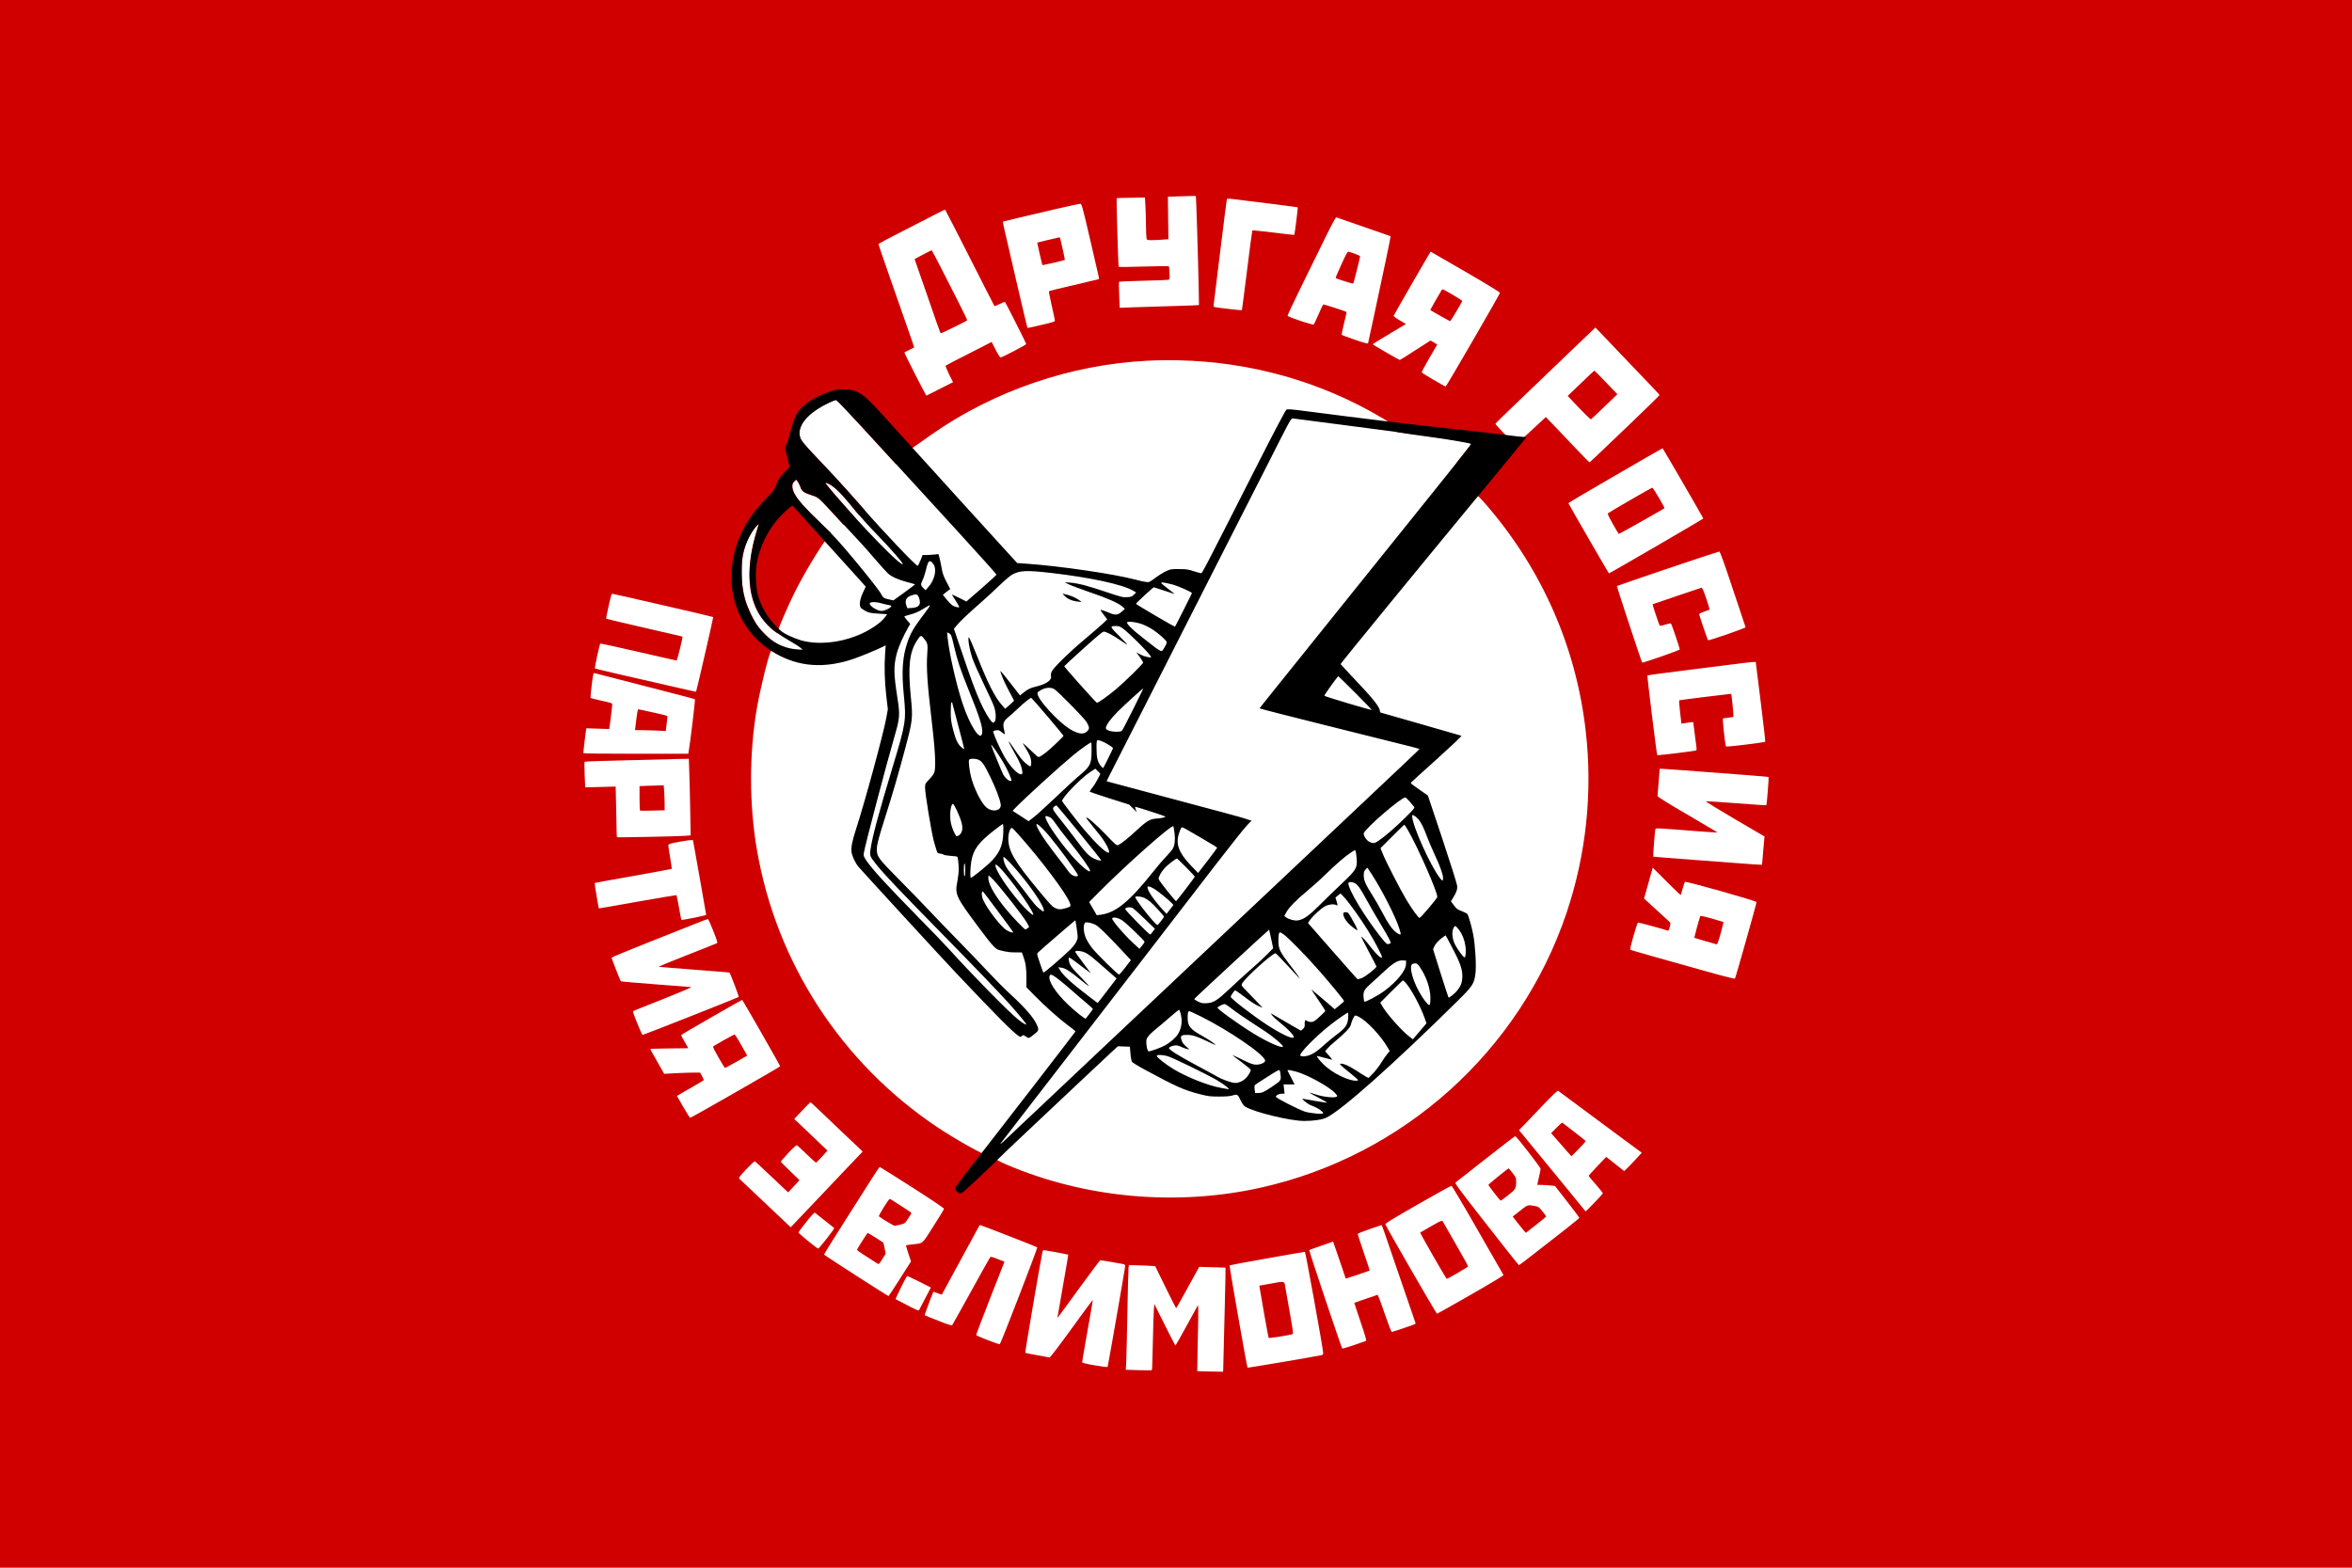 <svg xmlns="http://www.w3.org/2000/svg" xml:space="preserve" id="svg1" width="4608" height="3072" version="1.1" viewBox="0 0 1219.2 812.8"><defs id="defs1"><style id="style1">.cls-1{fill:#0283c0}.cls-2{fill:#fff}.cls-3{fill:#ef483f}</style></defs><path id="rect1" d="M 0 0 L 0 812.8 L 1219.2 812.8 L 1219.2 0 L 0 0 z" style="fill:#d00000;fill-rule:evenodd;stroke:none;stroke-width:8.467;stroke-linecap:round;stroke-linejoin:round;fill-opacity:1"/><path id="path2" d="m 618.61,101.6 c -0.707,0 -3.981,0.075 -7.253,0.188 l -5.949,0.223 0.111,11.009 0.15,11.009 -3.122,0.223 c -1.673,0.149 -4.204,0.261 -5.543,0.261 -2.454,0 -2.493,-0.001 -2.716,-1.155 -0.112,-0.632 -0.261,-3.79 -0.261,-6.989 -0.033,-3.198 -0.147,-7.624 -0.295,-9.893 l -0.223,-4.055 -7.253,0.111 c -3.979,0.033 -7.324,0.148 -7.399,0.223 -0.223,0.223 0.779,35.333 1.039,35.594 0.112,0.112 5.951,0.075 12.98,-0.15 7.029,-0.223 12.865,-0.26 13.014,-0.111 0.149,0.149 0.335,1.709 0.372,3.494 0.149,3.198 0.111,3.308 -0.744,3.494 -0.446,0.112 -6.322,0.334 -13.053,0.483 -6.694,0.149 -12.27,0.411 -12.381,0.56 -0.112,0.186 -0.074,3.274 0.075,6.882 l 0.261,6.582 6.916,-0.261 c 3.793,-0.112 13.015,-0.41 20.49,-0.633 7.475,-0.223 13.611,-0.448 13.686,-0.522 0.149,-0.149 -0.93,-40.539 -1.339,-50.581 l -0.261,-5.949 z m 17.932,1.433 c -0.382,0.033 -0.547,0.151 -0.603,0.355 -0.112,0.261 -1.598,12.272 -3.383,26.702 -1.748,14.43 -3.271,26.852 -3.383,27.596 -0.186,1.227 -0.113,1.412 0.667,1.561 1.599,0.334 13.796,1.748 13.908,1.6 0.075,-0.074 1.264,-9.335 2.677,-20.641 1.376,-11.269 2.643,-20.602 2.754,-20.714 0.149,-0.149 5.056,0.371 10.931,1.078 5.876,0.744 10.746,1.301 10.82,1.189 0.186,-0.186 1.936,-14.132 1.788,-14.281 -0.112,-0.112 -26.886,-3.494 -34.287,-4.35 -0.911,-0.093 -1.509,-0.132 -1.89,-0.094 z m -76.503,2.622 c -0.409,-0.033 -5.58,1.079 -11.53,2.455 -5.913,1.413 -14.764,3.495 -19.673,4.611 -4.872,1.153 -8.924,2.157 -8.998,2.194 -0.075,0.074 0.372,2.231 0.967,4.76 0.595,2.566 3.458,14.843 6.321,27.339 2.901,12.459 5.357,22.796 5.431,22.908 0.075,0.149 1.377,-0.041 2.827,-0.411 1.488,-0.372 4.686,-1.114 7.104,-1.672 3.161,-0.744 4.349,-1.152 4.349,-1.561 0,-0.297 -0.742,-3.832 -1.672,-7.848 -1.116,-4.835 -1.565,-7.362 -1.304,-7.511 0.223,-0.149 6.024,-1.564 12.941,-3.127 6.88,-1.599 12.646,-2.975 12.757,-3.05 0.149,-0.075 0.109,-0.779 -0.075,-1.523 -0.186,-0.781 -2.193,-9.522 -4.499,-19.452 -3.756,-16.178 -4.275,-18.039 -4.944,-18.113 z m -70.288,3.144 c -0.358,0.066 -1.075,0.382 -1.856,0.8 -1.004,0.558 -8.78,4.501 -17.184,8.815 -8.442,4.277 -15.358,7.92 -15.358,8.144 0,0.334 8.108,23.652 15.657,45.149 1.636,4.574 2.898,8.367 2.861,8.404 -0.075,0.075 -1.189,0.635 -2.528,1.305 -1.339,0.67 -2.49,1.263 -2.528,1.3 -0.223,0.186 11.191,22.54 11.415,22.429 0.112,-0.074 3.275,-1.675 7.031,-3.571 l 6.766,-3.422 -2.083,-4.127 c -1.116,-2.306 -1.931,-4.278 -1.745,-4.427 0.149,-0.186 5.578,-3.015 12.086,-6.287 l 11.753,-6.022 2.044,4.016 c 1.116,2.194 2.269,4.016 2.566,4.016 0.855,0 13.314,-6.508 13.314,-6.955 0,-0.372 -10.637,-21.421 -11.008,-21.83 -0.075,-0.112 -1.341,0.371 -2.754,1.078 -1.413,0.707 -2.637,1.189 -2.711,1.078 -0.075,-0.075 -5.801,-11.268 -12.681,-24.88 -6.917,-13.612 -12.681,-24.846 -12.83,-24.995 -0.025,-0.041 -0.108,-0.041 -0.227,-0.017 z m 202.936,3.888 c -0.298,-0.112 -2.343,3.682 -5.987,11.12 -3.049,6.211 -8.665,17.666 -12.458,25.402 -3.83,7.773 -6.879,14.28 -6.804,14.503 0.223,0.67 13.24,4.984 13.575,4.538 0.186,-0.223 1.302,-2.603 2.455,-5.244 1.19,-2.678 2.268,-4.984 2.416,-5.133 0.223,-0.223 11.713,3.493 12.159,3.939 0.075,0.041 -0.558,2.681 -1.339,5.842 -0.781,3.161 -1.338,5.872 -1.189,5.984 0.149,0.149 3.237,1.267 6.881,2.532 4.686,1.599 6.654,2.118 6.766,1.784 0.075,-0.223 1.562,-7.138 3.31,-15.32 1.748,-8.182 4.35,-20.533 5.838,-27.45 1.45,-6.918 2.606,-12.607 2.532,-12.682 -0.075,-0.075 -6.322,-2.268 -13.908,-4.872 -7.549,-2.603 -13.986,-4.833 -14.246,-4.944 z m -143.545,10.376 c 0.149,-0.041 0.334,0.26 0.444,0.594 0.67,2.492 2.494,10.972 2.382,11.12 -0.223,0.223 -11.53,2.826 -11.641,2.677 -0.112,-0.149 -2.752,-11.639 -2.677,-11.676 0.075,-0.075 11.045,-2.642 11.492,-2.716 z m -66.234,6.694 c 0.112,-0.033 2.197,3.869 4.615,8.593 2.417,4.76 6.542,12.904 9.182,18.036 2.64,5.169 4.723,9.522 4.649,9.67 -0.297,0.446 -13.611,6.989 -13.797,6.766 -0.112,-0.075 -3.16,-8.774 -6.804,-19.337 l -6.655,-19.157 4.311,-2.305 c 2.343,-1.227 4.388,-2.267 4.499,-2.267 z m 258.684,0.706 c -0.041,0 -4.352,7.365 -9.559,16.403 -5.206,9 -9.518,16.587 -9.593,16.847 -0.075,0.298 1.226,1.3 3.122,2.378 l 3.237,1.899 -1.266,0.744 c -0.707,0.446 -4.576,2.749 -8.592,5.167 -4.054,2.38 -7.36,4.465 -7.36,4.576 0,0.26 13.608,8.144 14.092,8.144 0.149,0 3.758,-2.269 7.998,-5.021 4.239,-2.752 7.769,-5.021 7.844,-5.021 0.112,0 0.931,0.449 1.86,1.044 l 1.638,1.005 -4.093,7.027 c -2.231,3.868 -4.013,7.215 -3.939,7.438 0.186,0.409 11.862,7.288 12.42,7.288 0.372,0 28.075,-47.827 28.15,-48.57 0,-0.297 -7.362,-4.796 -17.924,-10.932 -9.892,-5.727 -17.998,-10.415 -18.035,-10.415 z m -42.695,0.041 c 0.334,0 1.862,0.482 3.387,1.039 1.525,0.558 2.75,1.153 2.75,1.339 -0.223,1.525 -3.309,13.837 -3.533,14.097 -0.261,0.261 -8.627,-2.382 -9.148,-2.866 -0.075,-0.075 1.227,-3.197 2.938,-6.916 2.083,-4.649 3.196,-6.731 3.605,-6.694 z m 48.917,19.529 c 0.577,0.041 1.9,0.847 5.898,3.195 2.417,1.413 4.351,2.713 4.277,2.861 -0.521,1.227 -6.021,10.453 -6.244,10.453 -0.223,0 -9.151,-4.986 -10.341,-5.804 -0.075,-0.041 4.315,-7.772 5.765,-10.115 0.223,-0.362 0.3,-0.614 0.646,-0.59 z m 79.197,19.781 -14.13,13.498 c -33.841,32.393 -37.708,36.152 -37.708,36.449 0,0.446 10.039,10.748 10.448,10.748 0.149,0 3.758,-3.2 7.998,-7.143 l 7.698,-7.138 5.872,6.099 c 3.235,3.384 8.296,8.664 11.197,11.788 2.938,3.087 5.428,5.582 5.577,5.582 0.261,-0.074 1.638,-1.377 21.05,-19.935 8.442,-8.07 15.284,-14.804 15.247,-14.953 -0.075,-0.149 -1.116,-1.337 -2.344,-2.639 -5.876,-6.137 -26.293,-27.56 -28.487,-29.828 z M 610.865,186.802 c -5.365,-0.116 -10.755,-0.041 -16.166,0.231 -39.605,1.971 -79.508,15.619 -111.713,38.194 -3.124,2.194 -7.217,5.06 -9.114,6.398 -3.533,2.492 -6.356,5.021 -8.327,7.588 l -1.116,1.45 -15.396,-16.813 c -12.867,-14.058 -15.508,-16.734 -16.14,-16.548 -1.674,0.446 -7.179,3.237 -9.559,4.799 -6.917,4.612 -10.262,10.671 -8.365,15.171 0.707,1.711 2.193,3.422 12.048,13.798 7.921,8.293 21.273,23.173 21.273,23.657 0,0.223 -2.79,2.228 -3.088,2.228 -0.112,0 -1.82,-2.043 -3.828,-4.572 -4.537,-5.69 -8.665,-9.82 -11.231,-11.159 -1.078,-0.595 -2.082,-1.004 -2.194,-0.855 -0.223,0.186 4.795,6.172 11.526,13.759 l 3.943,4.465 -1.005,0.594 c -0.558,0.334 -1.935,1.117 -3.088,1.749 l -2.117,1.189 -4.948,-5.466 c -7.809,-8.591 -7.921,-8.705 -11.12,-9.709 -4.463,-1.413 -5.39,-2.044 -6.283,-4.461 -0.446,-1.153 -1.078,-2.455 -1.45,-2.938 l -0.671,-0.855 -1.039,1.039 c -0.93,0.93 -1.043,1.229 -0.894,2.977 0.297,3.645 4.316,8.738 14.357,18.259 l 5.615,5.321 -1.343,1.749 c -4.946,6.471 -13.124,20.194 -17.958,30.012 -2.901,5.951 -7.809,17.22 -7.809,17.964 0,0.223 -0.149,0.852 -0.372,1.373 l -0.372,0.967 -1.711,-1.228 c -2.12,-1.525 -4.912,-4.534 -6.92,-7.472 -7.029,-10.339 -7.736,-25.963 -1.972,-44.67 0.521,-1.636 0.857,-3.048 0.783,-3.122 -0.261,-0.261 -3.533,4.129 -4.649,6.249 -4.537,8.517 -5.355,21.569 -2.083,32.912 1.19,4.128 4.093,10.303 6.287,13.353 1.562,2.194 5.802,6.51 7.587,7.737 0.818,0.558 0.818,0.558 0.223,2.938 -0.334,1.302 -0.745,2.527 -0.894,2.75 -1.079,1.45 -5.504,19.304 -7.215,29.234 -4.053,23.505 -4.053,50.021 0,73.6 10.041,58.538 43.81,110.455 93.344,143.667 10.301,6.88 25.398,15.248 28.41,15.731 0.818,0.149 1.894,0.636 2.378,1.082 0.521,0.483 2.903,1.707 5.32,2.712 40.758,17.405 87.986,21.686 131.72,11.941 73.893,-16.438 134.361,-70.775 158.496,-142.405 10.19,-30.273 13.609,-62.556 9.965,-94.279 -4.909,-43.253 -22.349,-83.157 -50.872,-116.554 -2.082,-2.492 -4.316,-4.873 -4.948,-5.282 -0.595,-0.446 -1.524,-1.488 -2.044,-2.344 -0.521,-0.819 -1.563,-2.193 -2.344,-3.011 -0.744,-0.819 -2.529,-3.35 -3.905,-5.582 -1.413,-2.269 -2.787,-4.312 -3.122,-4.572 -0.744,-0.595 -0.707,-0.597 4.277,-6.771 2.157,-2.678 3.867,-4.944 3.755,-5.055 -0.446,-0.446 -15.248,-2.865 -26.405,-4.316 l -12.159,-1.561 -0.783,-1.638 c -0.893,-1.785 -2.229,-2.9 -7.027,-5.727 -31.791,-18.842 -67.997,-29.057 -105.55,-29.871 z m 215.664,5.402 c 0.112,0 2.828,2.752 6.026,6.099 l 5.838,6.099 -6.732,6.471 c -3.682,3.533 -6.844,6.47 -6.992,6.544 -0.261,0.074 -5.761,-5.431 -10.037,-10.043 l -1.972,-2.117 4.61,-4.427 c 6.917,-6.657 8.999,-8.627 9.259,-8.627 z m 35.292,40.2 c -0.112,0 -11.157,6.363 -24.544,14.136 -13.388,7.736 -24.321,14.205 -24.283,14.354 0.112,0.446 20.863,36.372 21.012,36.372 0.483,0 49.013,-28.228 48.939,-28.451 -0.334,-0.855 -20.974,-36.448 -21.123,-36.411 z m -5.354,20.457 c 0.223,-0.033 1.786,2.341 3.46,5.205 1.673,2.901 2.975,5.318 2.938,5.355 -0.67,0.632 -23.541,13.503 -23.727,13.391 -0.149,-0.112 -1.561,-2.454 -3.161,-5.244 -1.822,-3.236 -2.755,-5.17 -2.532,-5.393 0.558,-0.558 22.575,-13.277 23.022,-13.315 z m 34.731,33.1 c -0.297,0 -12.307,3.976 -26.661,8.811 -14.355,4.872 -26.217,8.927 -26.366,9.076 -0.186,0.223 12.645,39.125 13.091,39.683 0.261,0.298 19.485,-6.396 19.485,-6.805 0,-0.632 -4.166,-13.015 -4.538,-13.387 -0.186,-0.223 -1.302,-0.041 -2.938,0.483 -1.45,0.483 -2.789,0.703 -2.938,0.517 -0.334,-0.372 -3.831,-10.895 -3.682,-11.043 0.075,-0.075 5.693,-1.974 12.424,-4.243 6.768,-2.231 12.533,-4.2 12.83,-4.311 0.446,-0.186 0.966,0.965 2.528,5.428 1.078,3.087 1.821,5.766 1.672,5.915 -0.186,0.112 -1.412,0.594 -2.788,1.078 -1.413,0.446 -2.528,1.003 -2.528,1.3 0,0.521 4.313,13.167 4.61,13.464 0.334,0.372 19.599,-6.286 19.451,-6.732 -0.075,-0.223 -3.05,-9.146 -6.62,-19.82 -4.76,-14.319 -6.622,-19.451 -7.031,-19.414 z M 317.497,307.865 c -0.223,0 -0.521,0.298 -0.633,0.633 -0.558,1.822 -2.826,12.164 -2.677,12.275 0.074,0.074 9,2.192 19.784,4.683 10.822,2.455 19.747,4.539 19.784,4.576 0.334,0.223 -2.715,12.421 -3.049,12.421 -0.223,0 -9.147,-2.008 -19.857,-4.499 -10.71,-2.455 -19.561,-4.389 -19.673,-4.277 -0.409,0.409 -3.049,12.681 -2.788,12.904 0.149,0.112 7.475,1.858 16.252,3.867 8.814,1.971 20.529,4.689 26.033,5.954 5.541,1.302 10.112,2.303 10.149,2.228 0.223,-0.223 9.04,-38.6 8.891,-38.712 -0.149,-0.186 -51.657,-12.053 -52.215,-12.053 z m 592.629,35.333 -1.373,0.041 c -0.744,0.041 -3.053,0.257 -5.098,0.517 -2.045,0.297 -14.019,1.787 -26.589,3.349 -12.57,1.562 -22.983,2.939 -23.094,3.088 -0.223,0.298 4.763,40.982 5.098,41.316 0.261,0.26 19.967,-2.155 20.302,-2.489 0.112,-0.149 0.113,-1.19 -0.075,-2.305 -0.149,-1.116 -0.598,-4.355 -0.932,-7.181 l -0.667,-5.167 -2.083,0.223 c -1.153,0.149 -2.529,0.334 -3.049,0.444 l -0.967,0.188 -0.706,-6.026 c -0.483,-3.979 -0.598,-6.063 -0.338,-6.138 0.372,-0.149 26.742,-3.419 26.854,-3.345 0.186,0.149 1.336,11.788 1.15,11.937 -0.112,0.112 -1.3,0.296 -2.639,0.444 -1.339,0.112 -2.603,0.3 -2.788,0.449 -0.334,0.223 1.115,13.758 1.561,14.465 0.223,0.372 20.006,-2.046 20.34,-2.455 0.112,-0.149 -0.853,-8.626 -2.117,-18.853 -1.264,-10.228 -2.417,-19.49 -2.566,-20.568 z m -602.055,5.795 c -0.324,0.002 -0.423,0.195 -0.539,0.637 -0.483,2.194 -1.6,12.014 -1.377,12.237 0.149,0.112 2.716,0.78 5.765,1.45 4.909,1.079 5.466,1.265 5.466,1.972 0,0.893 -1.488,12.644 -1.599,12.682 -0.033,0 -2.714,-0.075 -5.949,-0.184 -3.198,-0.112 -5.839,-0.188 -5.876,-0.188 -0.149,0 -1.673,12.718 -1.561,12.904 0.075,0.186 12.348,0.3 27.26,0.3 h 27.11 l 0.223,-1.228 c 0.781,-4.351 3.494,-26.854 3.233,-27.04 -0.149,-0.149 -11.451,-3.121 -25.173,-6.617 -13.722,-3.533 -25.477,-6.546 -26.11,-6.732 -0.405,-0.126 -0.679,-0.194 -0.872,-0.192 z m 22.851,18.751 c 0.223,0 3.645,0.742 7.587,1.634 3.942,0.855 7.253,1.676 7.365,1.788 0.112,0.112 -10e-4,1.933 -0.3,4.016 l -0.445,3.832 -5.243,-0.261 c -2.863,-0.112 -6.434,-0.223 -7.959,-0.223 H 329.176 l 0.261,-2.16 c 0.781,-6.694 1.112,-8.627 1.484,-8.627 z m 26.144,25.662 -4.127,0.075 c -2.269,0 -4.611,0.074 -5.243,0.15 -0.595,0.033 -10.858,0.295 -22.795,0.556 -11.9,0.261 -21.756,0.597 -21.867,0.783 -0.112,0.186 -0.114,3.234 0.033,6.805 l 0.3,6.433 7.882,-0.184 7.886,-0.223 0.223,9.26 c 0.149,5.095 0.261,10.971 0.261,13.054 0,2.083 0.109,3.869 0.295,3.943 0.334,0.223 30.72,-0.408 34.997,-0.706 l 3.122,-0.227 -0.261,-13.276 c -0.112,-7.289 -0.334,-16.214 -0.483,-19.858 z m 504.019,5.184 c -0.74,-0.017 -0.753,0.033 -0.753,0.094 0,0.075 -0.258,3.127 -0.556,6.809 -0.297,3.682 -0.56,6.952 -0.56,7.25 0,0.372 5.73,3.943 15.584,9.67 8.553,5.021 15.543,9.151 15.469,9.226 -0.041,0.033 -4.423,-0.224 -9.704,-0.633 -21.941,-1.711 -22.13,-1.714 -22.427,-1.193 -0.297,0.483 -1.339,14.096 -1.116,14.32 0.075,0.075 6.173,0.559 13.536,1.116 7.363,0.558 19.973,1.489 28.043,2.121 8.033,0.632 14.65,1.079 14.725,1.005 0.074,-0.075 0.299,-2.529 0.522,-5.505 0.223,-2.975 0.521,-6.251 0.633,-7.292 l 0.184,-1.895 -15.508,-9.076 c -8.516,-4.984 -15.209,-9.113 -14.874,-9.187 0.334,-0.075 7.475,0.411 15.88,1.044 8.405,0.67 15.357,1.117 15.469,1.005 0.223,-0.261 1.341,-14.395 1.155,-14.581 -0.074,-0.112 -4.574,-0.519 -10.003,-0.928 -34.696,-2.65 -43.476,-3.315 -45.697,-3.37 z m -517.034,8.575 0.261,3.422 c 0.112,1.86 0.223,4.76 0.223,6.471 v 3.05 l -6.21,0.15 c -3.458,0.075 -6.36,0.108 -6.509,0.033 -0.186,-0.112 -0.3,-2.974 -0.3,-6.433 v -6.283 l 3.832,-0.15 c 2.083,-0.033 4.91,-0.151 6.248,-0.188 z m 14.242,28.378 c -0.521,-0.033 -3.346,0.407 -6.321,0.928 -4.388,0.819 -5.393,1.114 -5.504,1.672 -0.075,0.334 0.336,3.237 0.894,6.399 0.558,3.161 0.93,5.838 0.855,5.949 -0.112,0.075 -9.111,1.749 -20.007,3.683 -10.859,1.897 -19.86,3.57 -19.934,3.644 -0.149,0.149 1.97,13.016 2.155,13.165 0.041,0.041 9.075,-1.523 20.045,-3.494 11.008,-1.934 20.083,-3.458 20.195,-3.383 0.075,0.112 0.668,3.012 1.3,6.471 0.595,3.422 1.153,6.284 1.227,6.322 0.298,0.298 12.906,-2.269 12.869,-2.566 0,-0.223 -1.562,-9.038 -3.421,-19.563 l -3.421,-19.153 z m 498.434,14.315 -1.416,4.987 c -0.744,2.715 -1.782,6.32 -2.228,7.994 l -0.855,3.011 5.987,5.505 c 3.31,3.012 6.432,5.875 6.915,6.322 0.893,0.819 0.894,0.893 0.41,2.938 -0.334,1.45 -0.633,2.011 -1.005,1.899 -1.711,-0.67 -15.172,-4.316 -15.469,-4.204 -0.483,0.149 -4.355,13.724 -4.02,14.059 0.112,0.149 5.915,1.823 12.869,3.794 6.954,1.934 19.041,5.318 26.888,7.549 8.553,2.417 14.355,3.867 14.541,3.644 0.334,-0.372 11.192,-38.826 11.192,-39.644 0,-0.632 -36.706,-11.008 -37.152,-10.487 -0.149,0.186 -0.667,1.746 -1.15,3.494 -0.483,1.748 -0.931,3.237 -1.005,3.349 -0.074,0.075 -3.384,-3.085 -7.326,-7.027 z m 25.032,25.051 c 0.772,0.041 2.627,0.481 5.611,1.317 3.235,0.93 5.947,1.748 6.022,1.822 0.075,0.075 -0.594,2.717 -1.45,5.915 -1.302,4.649 -1.71,5.727 -2.194,5.616 -0.334,-0.112 -3.012,-0.893 -5.987,-1.711 -2.975,-0.855 -5.43,-1.598 -5.504,-1.672 -0.075,-0.075 2.456,-9.375 3.088,-11.197 0.017,-0.075 0.157,-0.103 0.415,-0.09 z m -514.763,1.578 c -0.186,-0.033 -3.757,1.305 -7.959,3.015 -4.202,1.674 -15.359,6.135 -24.805,9.854 -9.483,3.756 -17.218,6.991 -17.218,7.177 0,0.446 4.501,11.902 4.799,12.237 0.112,0.112 8.179,0.817 17.885,1.561 9.706,0.744 18.075,1.375 18.595,1.45 0.558,0.033 -5.205,2.494 -14.502,6.176 -8.479,3.347 -15.546,6.173 -15.657,6.322 -0.334,0.334 4.536,12.309 4.982,12.309 0.483,0 49.427,-19.34 49.799,-19.674 0.223,-0.223 -4.277,-12.122 -4.76,-12.643 -0.075,-0.075 -8.332,-0.783 -18.373,-1.527 -10.041,-0.781 -18.333,-1.448 -18.407,-1.523 -0.033,-0.075 6.656,-2.829 14.875,-6.065 8.256,-3.236 15.209,-6.023 15.469,-6.172 0.334,-0.223 -0.223,-1.934 -1.972,-6.36 -1.339,-3.347 -2.601,-6.1 -2.75,-6.138 z m 17.701,41.915 c -0.112,0 -7.252,4.053 -15.88,8.999 -8.628,4.946 -15.73,9.112 -15.73,9.298 0,0.149 0.819,1.748 1.86,3.533 l 1.856,3.238 -9.854,0.111 c -5.429,0.041 -9.854,0.185 -9.854,0.334 0,0.112 1.634,3.051 3.605,6.51 l 3.61,6.322 5.987,-0.334 c 3.273,-0.149 7.434,-0.3 9.293,-0.3 h 3.349 l 1.005,1.861 c 0.521,1.004 0.93,1.934 0.855,2.083 -0.075,0.112 -2.307,1.451 -4.91,2.938 -2.603,1.525 -5.728,3.308 -6.881,3.978 l -2.117,1.228 3.272,5.693 c 1.785,3.087 3.382,5.65 3.605,5.65 0.595,0 46.597,-26.367 46.634,-26.702 0,-0.409 -19.447,-34.476 -19.707,-34.439 z m -3.905,17.964 c 0.186,0.074 1.154,1.449 2.121,3.122 0.967,1.674 2.34,4.13 3.084,5.432 l 1.339,2.378 -5.577,3.199 c -3.087,1.748 -5.729,3.199 -5.915,3.199 -0.409,0 -6.542,-10.787 -6.244,-11.048 0.558,-0.595 10.858,-6.357 11.192,-6.283 z m 426.803,29.153 c -0.531,0.147 -3.196,2.697 -7.694,7.404 -4.054,4.277 -8.55,8.926 -9.926,10.376 l -2.566,2.643 4.388,5.355 c 2.454,2.938 10.19,12.384 17.218,20.975 6.991,8.591 12.829,15.696 12.903,15.808 0.149,0.149 8.737,-8.779 8.96,-9.337 0.075,-0.186 -1.56,-2.229 -3.605,-4.572 -2.083,-2.306 -3.758,-4.389 -3.721,-4.538 0,-0.186 2.046,-2.456 4.538,-5.06 l 4.538,-4.76 4.649,3.683 4.649,3.683 1.227,-1.155 c 0.707,-0.67 2.75,-2.789 4.572,-4.76 l 3.31,-3.606 -14.986,-11.082 c -8.219,-6.099 -17.886,-13.279 -21.456,-15.919 -3.57,-2.641 -6.692,-4.947 -6.916,-5.132 -0.017,-0.009 -0.05,-0.017 -0.083,-0.003 z m -387.495,6.031 c -0.186,0 -2.155,1.931 -4.349,4.311 l -4.054,4.316 1.86,1.711 c 1.004,0.967 4.869,4.649 8.588,8.182 l 6.804,6.471 -2.823,3.122 c -1.562,1.711 -2.979,3.127 -3.165,3.127 -0.149,0 -2.341,-1.971 -4.833,-4.388 -2.492,-2.38 -4.722,-4.462 -4.982,-4.611 -0.298,-0.186 -1.823,1.15 -4.426,3.939 -2.157,2.343 -3.943,4.352 -3.943,4.538 0,0.149 2.159,2.382 4.837,4.949 l 4.833,4.683 -2.938,3.161 -2.938,3.127 -1.822,-1.638 c -0.967,-0.893 -4.759,-4.501 -8.404,-7.96 -3.682,-3.496 -6.843,-6.397 -7.104,-6.471 -0.261,-0.033 -2.268,1.824 -4.499,4.204 -3.384,3.645 -3.94,4.39 -3.494,4.799 0.297,0.261 5.802,5.466 12.236,11.565 6.434,6.099 12.309,11.678 13.053,12.348 l 1.339,1.262 9.67,-10.149 c 5.318,-5.579 13.683,-14.434 18.629,-19.64 l 8.998,-9.444 -1.005,-1.005 c -0.595,-0.521 -4.87,-4.613 -9.593,-9.076 -4.686,-4.463 -10.264,-9.779 -12.347,-11.788 -2.083,-2.008 -3.941,-3.644 -4.127,-3.644 z m 389.693,10.487 c 0.149,0.075 2.937,2.194 6.21,4.76 3.31,2.566 5.987,4.722 5.987,4.833 0.033,0.334 -7.327,7.996 -7.476,7.81 -1.711,-1.971 -8.848,-10.113 -9.554,-10.894 l -0.932,-1.005 2.754,-2.789 c 1.525,-1.525 2.899,-2.753 3.011,-2.716 z m -24.356,7.027 c -0.223,0 -7.104,5.282 -15.285,11.753 -8.181,6.434 -15.174,11.901 -15.546,12.198 -0.632,0.446 0.671,2.194 15.918,21.719 9.111,11.678 16.697,21.236 16.846,21.236 0.149,0 4.015,-2.936 8.626,-6.544 4.611,-3.607 11.604,-9.039 15.546,-12.125 3.905,-3.05 7.138,-5.725 7.138,-5.911 0,-0.149 -2.825,-3.946 -6.321,-8.409 l -6.321,-8.105 -2.121,-0.223 c -1.19,-0.149 -3.272,-0.262 -4.61,-0.3 l -2.455,-0.041 0.855,-3.828 c 0.483,-2.083 0.894,-4.093 0.894,-4.465 0,-0.781 -12.569,-16.996 -13.164,-16.959 z m -329.412,15.958 c -0.112,0 -1.49,1.97 -3.015,4.35 -1.525,2.417 -7.994,12.57 -14.353,22.574 -6.396,9.967 -11.529,18.334 -11.492,18.52 0.149,0.372 32.985,21.497 33.431,21.497 0.112,0 2.791,-4.051 5.915,-8.961 l 5.727,-9.003 -1.377,-4.089 c -0.744,-2.269 -1.302,-4.164 -1.227,-4.239 0.033,-0.075 1.527,-0.297 3.237,-0.483 5.95,-0.707 4.795,0.258 10.931,-9.337 3.012,-4.686 5.506,-8.813 5.543,-9.11 0.033,-0.372 -5.951,-4.39 -16.513,-11.159 -9.111,-5.802 -16.659,-10.56 -16.808,-10.56 z m 326.064,0.74 c 0.033,0 0.93,1.082 1.972,2.421 1.711,2.157 1.898,2.604 1.86,4.166 -0.041,3.942 -0.223,4.277 -4.127,7.327 -1.971,1.562 -3.723,2.823 -3.909,2.823 -0.297,-0.041 -6.132,-7.474 -6.355,-8.144 -0.075,-0.261 10.113,-8.593 10.559,-8.593 z m -29.676,9.037 c -0.26,-0.033 -8.145,4.315 -17.479,9.67 -12.755,7.289 -16.994,9.894 -16.808,10.303 0.67,1.822 26.442,46.451 26.777,46.376 0.223,-0.033 8.143,-4.5 17.552,-9.893 10.859,-6.211 17.071,-9.966 16.885,-10.226 -0.112,-0.223 -6.138,-10.71 -13.352,-23.28 -7.177,-12.571 -13.314,-22.914 -13.574,-22.951 z m -291.106,6.886 c 0.167,-0.017 0.322,0.066 0.517,0.184 0.409,0.261 3.015,1.895 5.692,3.606 2.715,1.748 4.944,3.273 4.944,3.422 0,0.149 -0.742,1.414 -1.672,2.827 -1.636,2.529 -1.674,2.604 -4.054,3.199 -1.339,0.334 -2.676,0.594 -3.011,0.594 -0.521,0 -6.956,-3.867 -8.109,-4.872 -0.186,-0.149 0.966,-2.269 2.528,-4.76 2.064,-3.236 2.664,-4.149 3.165,-4.2 z m 331.495,3.229 c 0.838,-0.033 1.865,0.187 3.567,0.521 1.004,0.186 1.75,0.784 3.238,2.643 1.078,1.339 1.93,2.529 1.856,2.677 -0.033,0.149 -2.414,2.118 -5.278,4.35 l -5.209,4.093 -1.116,-1.228 c -0.595,-0.707 -2.157,-2.606 -3.421,-4.243 l -2.305,-2.973 3.793,-2.977 c 2.603,-2.069 3.478,-2.814 4.875,-2.866 z m -370.461,3.819 c -0.396,0.041 -1.918,1.706 -4.324,4.739 -2.194,2.752 -4.053,5.24 -4.127,5.5 -0.112,0.372 9.183,8.036 10.187,8.37 0.483,0.149 8.703,-10.378 8.331,-10.676 -0.297,-0.297 -9.222,-7.326 -10.003,-7.921 -0.017,-0.009 -0.041,-0.017 -0.066,-0.017 z m 325.11,4.234 c 0.186,0.017 0.296,0.104 0.389,0.244 0.223,0.334 3.309,5.69 6.804,11.826 3.533,6.174 6.394,11.341 6.394,11.527 0,0.335 -10.523,6.471 -11.081,6.471 -0.334,0 -13.981,-23.763 -13.758,-23.986 0.075,-0.075 2.639,-1.562 5.688,-3.31 3.737,-2.148 5.006,-2.81 5.564,-2.772 z m -239.365,2.177 c -0.149,0 -0.482,0.371 -0.706,0.817 -1.413,2.678 -19.04,35.11 -19.151,35.222 -0.075,0.075 -1.041,-0.26 -2.194,-0.706 -1.153,-0.446 -2.12,-0.785 -2.194,-0.71 -0.297,0.409 -4.649,12.014 -4.538,12.125 0.075,0.074 3.235,1.378 7.065,2.866 4.872,1.934 6.992,2.603 7.215,2.305 0.186,-0.223 4.539,-8.034 9.708,-17.369 5.132,-9.335 9.556,-17.258 9.854,-17.63 0.446,-0.632 0.669,-0.596 4.016,0.706 l 3.533,1.377 -7.399,18.858 c -4.054,10.339 -7.328,19.005 -7.253,19.191 0.149,0.483 11.938,5.019 12.236,4.722 0.632,-0.558 19.71,-49.948 19.412,-50.208 -0.372,-0.334 -29.195,-11.565 -29.604,-11.565 z m 207.996,0.041 c -0.112,0 -2.939,0.964 -6.248,2.117 -3.347,1.153 -6.06,2.269 -6.06,2.455 0,0.186 1.413,4.5 3.161,9.632 1.748,5.095 3.121,9.334 3.083,9.371 -0.223,0.149 -12.383,4.24 -12.42,4.166 0,-0.033 -0.891,-2.6 -1.895,-5.65 -1.041,-3.087 -2.532,-7.365 -3.276,-9.559 l -1.373,-3.978 -5.987,2.079 c -3.31,1.116 -6.174,2.158 -6.36,2.344 -0.261,0.261 16.362,49.764 17.068,50.991 0.186,0.223 5.43,-1.452 12.347,-3.943 0.334,-0.112 -0.523,-3.051 -2.865,-9.931 -1.822,-5.355 -3.27,-9.782 -3.233,-9.782 0.033,-0.033 2.677,-0.966 5.838,-2.044 3.161,-1.079 5.948,-2.047 6.171,-2.121 0.223,-0.075 1.749,3.832 3.682,9.559 1.934,5.69 3.462,9.671 3.759,9.671 0.521,0 11.973,-3.906 12.27,-4.166 0.075,-0.112 -7.4e-4,-0.671 -0.261,-1.266 -0.223,-0.595 -3.829,-11.118 -8.032,-23.391 -8.851,-25.996 -9.073,-26.589 -9.37,-26.552 z m -266.266,4.05 c 0.112,0 1.932,1.116 4.089,2.455 2.12,1.376 3.906,2.495 3.943,2.532 0.075,0.041 0.371,1.372 0.706,2.934 l 0.556,2.866 -1.745,2.789 c -1.636,2.603 -1.825,2.752 -2.532,2.305 -5.801,-3.608 -10.632,-6.843 -10.632,-7.066 0,-0.372 5.355,-8.815 5.615,-8.815 z m 91.219,8.926 c -0.26,0 -0.555,0.447 -0.667,1.005 -1.302,6.248 -9.11,51.991 -8.887,52.214 0.149,0.112 2.974,0.708 6.21,1.266 3.273,0.558 6.136,1.08 6.36,1.155 0.261,0.112 5.133,-6.252 11.38,-14.88 5.987,-8.294 10.967,-15.023 11.004,-14.948 0.112,0.075 -0.928,6.172 -3.977,23.28 -0.819,4.612 -1.488,8.629 -1.488,8.926 0,0.446 1.49,0.819 6.548,1.711 4.314,0.744 6.58,1.005 6.655,0.744 0.297,-0.893 9.109,-51.509 9.109,-52.253 0,-0.483 -0.296,-0.818 -0.817,-0.967 -1.413,-0.297 -11.677,-2.044 -12.086,-2.044 -0.223,0 -5.279,6.766 -11.303,15.06 -5.987,8.256 -10.933,14.99 -10.97,14.953 -0.033,-0.041 1.262,-7.441 2.861,-16.441 1.599,-9 2.826,-16.4 2.788,-16.437 -0.149,-0.149 -12.124,-2.344 -12.719,-2.344 z m 135.402,0.894 c -0.223,-0.041 -9.036,1.486 -19.635,3.383 -10.561,1.86 -19.301,3.498 -19.412,3.61 -0.261,0.223 8.963,52.697 9.298,53.031 0.149,0.186 35.216,-5.762 38.414,-6.505 0.595,-0.149 0.82,-0.449 0.783,-1.193 -0.033,-2.045 -9.113,-52.251 -9.447,-52.326 z m -91.257,6.916 -0.188,1.565 c -0.112,0.893 -0.372,11.377 -0.594,23.353 -0.223,11.975 -0.483,23.43 -0.594,25.513 l -0.223,3.76 6.655,0.223 c 3.644,0.112 6.733,0.11 6.881,-0.041 0.112,-0.149 0.334,-6.471 0.483,-14.02 0.149,-7.587 0.373,-15.25 0.521,-17.036 l 0.223,-3.272 5.393,10.821 c 2.975,5.913 5.465,10.787 5.577,10.787 0.112,0 2.788,-4.724 5.949,-10.526 l 5.765,-10.487 0.111,2.16 c 0.075,1.19 -0.041,8.885 -0.261,17.104 -0.186,8.219 -0.294,14.988 -0.257,15.025 0.033,0.033 3.046,0.113 6.727,0.188 l 6.697,0.111 0.261,-10.415 c 0.112,-5.727 0.444,-17.85 0.667,-26.924 0.223,-9.075 0.374,-16.512 0.3,-16.586 -0.075,-0.041 -3.163,-0.186 -6.881,-0.261 l -6.732,-0.188 -5.915,10.714 c -3.235,5.913 -5.949,10.748 -6.06,10.748 -0.112,-0.033 -2.601,-4.949 -5.538,-10.936 l -5.32,-10.898 -4.499,-0.261 c -2.454,-0.112 -5.503,-0.223 -6.804,-0.223 z m -114.762,5.582 c -0.075,0 -0.408,0.371 -0.706,0.817 -1.004,1.599 -5.58,11.044 -5.431,11.193 0.112,0.075 2.828,1.487 6.026,3.161 5.244,2.715 5.874,2.979 6.171,2.421 0.186,-0.372 1.637,-3.125 3.199,-6.138 l 2.865,-5.466 -5.953,-3.015 c -3.31,-1.636 -6.06,-2.973 -6.171,-2.973 z m 193.835,3.088 c 1.82,-0.074 1.667,0.772 2.108,3.306 4.351,24.509 4.24,23.504 3.421,23.802 -1.711,0.595 -11.864,2.197 -12.125,1.899 -0.149,-0.149 -1.188,-5.839 -2.378,-12.57 -1.153,-6.769 -2.194,-12.796 -2.305,-13.392 l -0.188,-1.116 5.504,-0.967 c 3.068,-0.544 4.87,-0.918 5.962,-0.962 z" style="display:inline;fill:#fff;stroke:none;stroke-width:.004"/><path id="path3" d="m 307.159,152.272 c -1.114,0 -2.12,0.044 -2.251,0.088 -0.109,0.044 -0.807,0.239 -1.528,0.457 -3.387,0.983 -6.797,2.841 -8.807,4.764 -1.726,1.639 -2.577,3.366 -3.538,7.124 -0.393,1.508 -0.94,3.343 -1.246,4.086 l -0.525,1.332 0.678,2.885 0.699,2.862 -1.638,1.704 c -1.377,1.464 -1.725,1.967 -2.337,3.541 -0.655,1.704 -0.874,2.009 -3.146,4.347 -3.998,4.108 -6.73,8.194 -8.413,12.564 -5.309,13.7 -0.721,27.86 11.252,34.699 7.145,4.086 14.88,4.63 23.685,1.658 2.054,-0.677 7.362,-2.884 9.001,-3.714 l 0.852,-0.437 -0.173,2.47 c -0.284,3.911 -0.153,8.478 0.349,12.913 l 0.48,4.086 -0.437,2.468 c -0.896,4.96 -6.511,25.63 -9.307,34.239 -1.136,3.54 -1.508,5.396 -1.312,6.795 0.175,1.267 1.115,3.279 2.098,4.48 1.005,1.202 25.804,28.228 29.693,32.314 12.52,13.241 17.326,18.071 19.14,19.273 0.503,0.306 0.569,0.304 0.962,-0.045 0.393,-0.35 0.437,-0.326 1.224,0.199 0.896,0.612 0.829,0.633 2.555,-0.744 1.42,-1.114 1.464,-1.355 0.721,-2.95 -1.005,-2.185 -3.56,-5.113 -8.061,-9.265 -1.748,-1.595 -4.72,-4.587 -6.621,-6.641 -1.923,-2.076 -5.987,-6.314 -9.046,-9.438 -3.059,-3.124 -7.036,-7.256 -8.85,-9.179 -1.792,-1.923 -5.942,-6.204 -9.219,-9.503 -6.599,-6.686 -6.926,-7.124 -6.883,-9.506 0.022,-1.377 0.546,-3.364 2.709,-10.159 1.988,-6.227 4.021,-13.197 5.988,-20.647 2.229,-8.412 2.294,-8.937 1.638,-15.579 -0.896,-9.155 -0.415,-13.526 1.88,-17.022 1.136,-1.726 1.201,-1.748 2.118,-0.633 1.158,1.442 1.224,1.748 1.005,4.872 -0.284,4.064 0.044,9.046 1.312,19.73 0.787,6.752 1.091,10.378 1.113,13.044 0,3.103 -0.13,3.476 -1.9,5.355 -1.136,1.18 -1.181,1.289 -1.181,2.447 0,1.792 1.813,12.869 2.643,16.19 0.131,0.481 0.416,1.53 0.678,2.317 0.437,1.442 0.438,1.464 1.312,1.573 0.503,0.066 0.96,0.217 1.025,0.327 0.066,0.109 1.005,0.262 2.076,0.349 1.092,0.066 2.012,0.198 2.055,0.241 0.218,0.197 0.457,2.208 0.457,3.759 0.022,0.852 -0.174,2.576 -0.415,3.822 -0.787,3.955 -0.481,4.632 6.599,14.114 4.13,5.528 5.004,6.469 6.184,6.774 2.36,0.59 3.103,0.699 4.895,0.699 h 1.965 l 0.417,1.136 c 0.743,1.966 0.983,3.671 0.983,6.621 l -0.023,2.842 2.229,2.272 c 3.365,3.452 7.626,7.254 10.335,9.265 1.333,0.983 2.424,1.857 2.402,1.945 -0.044,0.175 -26.437,34.346 -30.588,39.611 -4.392,5.55 -6.053,7.824 -6.053,8.239 0,0.546 0.962,1.485 1.53,1.485 0.24,0 0.852,-0.372 1.354,-0.809 1.901,-1.682 8.631,-8.039 9.898,-9.35 0.721,-0.765 4.654,-4.502 8.739,-8.347 4.086,-3.846 11.122,-10.467 15.645,-14.727 4.501,-4.261 9.156,-8.608 10.292,-9.657 l 2.096,-1.922 1.837,0.065 1.814,0.065 0.173,2.076 c 0.087,1.136 0.307,2.271 0.46,2.533 0.175,0.24 2.011,1.378 4.108,2.493 9.417,5.091 11.668,6.094 16.496,7.34 2.644,0.677 3.212,0.744 5.943,0.744 2.076,0 3.343,-0.109 4.151,-0.349 1.398,-0.415 1.53,-0.327 2.447,1.596 0.437,0.918 0.896,1.55 1.354,1.834 2.775,1.704 13.7,4.35 17.939,4.35 2.906,0 5.572,-0.394 6.817,-1.028 4.763,-2.338 20.384,-16.256 39.765,-35.375 4.785,-4.741 5.178,-5.311 5.593,-8.501 0.306,-2.425 -0.065,-8.74 -0.699,-11.973 -0.459,-2.36 -1.442,-5.789 -1.792,-6.204 -0.109,-0.131 -0.873,-0.504 -1.681,-0.832 -1.289,-0.481 -1.617,-0.72 -2.382,-1.769 l -0.917,-1.224 0.568,-0.917 c 1.158,-1.857 1.462,-2.754 1.309,-3.912 -0.066,-0.612 -2.097,-7.013 -4.5,-14.245 l -4.392,-13.154 -2.229,-1.55 c -2.884,-2.01 -3.058,-2.164 -2.927,-2.382 0.066,-0.109 3.605,-3.321 7.888,-7.166 4.261,-3.846 7.649,-7.036 7.496,-7.101 -0.153,-0.044 -5.769,-1.683 -12.499,-3.606 l -12.215,-3.495 -0.196,-0.764 c -0.306,-1.333 -2.468,-3.956 -8.651,-10.446 -1.748,-1.857 -3.213,-3.43 -3.257,-3.518 -0.066,-0.175 23.269,-28.688 49.271,-60.173 3.977,-4.829 7.254,-8.827 7.254,-8.893 0.022,-0.066 -0.501,-0.152 -1.113,-0.173 -0.634,-0.022 -2.185,-0.197 -3.453,-0.372 -2.622,-0.371 -10.991,-1.311 -20.102,-2.294 -10.182,-1.092 -24.735,-2.864 -42.28,-5.136 -4.807,-0.634 -5.745,-0.697 -6.116,-0.435 -0.24,0.153 -3.912,7.1 -8.194,15.534 -18.354,36.139 -17.394,34.283 -17.831,34.239 -0.218,-0.022 -1.245,-0.308 -2.272,-0.636 -1.573,-0.524 -2.228,-0.611 -4.37,-0.611 -2.338,-0.022 -2.622,0.021 -3.932,0.633 -0.765,0.35 -2.252,1.268 -3.279,2.033 -1.835,1.377 -1.879,1.397 -2.927,1.244 -0.568,-0.066 -1.944,-0.37 -3.058,-0.676 -6.467,-1.726 -22.899,-4.151 -33.234,-4.872 l -2.839,-0.196 -1.88,-2.033 c -2.928,-3.19 -28.732,-31.595 -34.719,-38.237 -7.298,-8.106 -8.828,-9.701 -10.423,-10.838 -1.945,-1.398 -3.32,-1.813 -5.789,-1.792 z m -2.317,3.257 c 0.197,0 5.463,5.572 12.127,12.848 6.467,7.057 17.372,18.964 24.211,26.437 6.861,7.494 12.453,13.723 12.453,13.876 0,0.131 -2.053,2.031 -4.566,4.216 l -4.588,3.975 -2.141,-1.07 c -1.18,-0.59 -2.186,-1.07 -2.251,-1.07 -0.044,0 0.436,0.853 1.113,1.88 0.655,1.027 1.159,1.922 1.093,1.988 -0.218,0.218 -1.616,-0.174 -2.206,-0.633 -0.306,-0.24 -1.072,-1.048 -1.684,-1.769 l -1.091,-1.334 0.503,-0.437 c 0.306,-0.262 0.808,-0.654 1.136,-0.895 l 0.611,-0.437 -1.113,-2.141 c -0.918,-1.726 -1.203,-2.514 -1.53,-4.35 -0.218,-1.245 -0.523,-2.687 -0.676,-3.211 l -0.284,-0.96 -1.422,0.153 c -0.808,0.066 -1.879,0.131 -2.425,0.131 h -0.982 l -0.633,1.638 c -0.35,0.896 -0.743,1.638 -0.874,1.638 -0.546,0 -10.117,-10.051 -16.519,-17.371 -3.78,-4.326 -8.805,-9.876 -11.164,-12.345 -8.041,-8.434 -8.282,-8.74 -8.282,-10.772 0,-2.36 1.945,-4.914 5.528,-7.252 1.923,-1.245 4.96,-2.71 5.659,-2.731 z m 138.889,5.593 c 0.07,-0.021 0.135,-0.014 0.206,0 0.328,0.044 7.122,0.938 15.119,1.965 7.997,1.027 15.077,1.946 15.732,2.055 2.666,0.459 6.904,1.07 11.099,1.638 5.025,0.655 12.171,1.878 12.303,2.118 0.044,0.087 -3.759,4.959 -8.478,10.815 -4.72,5.856 -15.557,19.359 -24.1,30 -28.929,36.008 -31.791,39.572 -31.834,39.724 -0.022,0.087 10.597,2.794 23.597,6.028 27.225,6.773 25.105,6.229 25.017,6.448 -0.066,0.153 -3.452,3.343 -29.126,27.553 -7.21,6.795 -17.523,16.517 -22.942,21.63 -5.419,5.113 -15.731,14.835 -22.942,21.63 -7.21,6.795 -17.568,16.564 -23.052,21.72 -5.462,5.178 -13.327,12.585 -17.479,16.496 -4.151,3.889 -8.501,7.995 -9.659,9.131 -1.158,1.114 -2.184,2.033 -2.272,2.033 -0.066,0 -0.043,-0.131 0.088,-0.284 0.109,-0.131 6.882,-8.914 15.054,-19.489 8.15,-10.575 21.02,-27.247 28.58,-37.036 7.56,-9.789 17.37,-22.528 21.806,-28.296 4.457,-5.768 8.717,-11.142 9.503,-11.928 l 1.4,-1.465 -0.678,-0.153 c -0.371,-0.087 -0.961,-0.284 -1.289,-0.437 -0.328,-0.153 -9.919,-2.774 -21.346,-5.789 -11.405,-3.037 -20.78,-5.549 -20.823,-5.571 -0.044,-0.044 0.655,-1.465 1.55,-3.191 0.896,-1.726 5.2,-10.181 9.549,-18.768 4.348,-8.587 9.068,-17.894 10.488,-20.647 1.42,-2.775 6.031,-11.866 10.27,-20.213 4.239,-8.347 8.608,-16.954 9.722,-19.117 1.114,-2.163 4.853,-9.506 8.305,-16.323 5.353,-10.592 6.138,-12.131 6.631,-12.277 z m -151.101,18.572 0.523,0.656 c 0.284,0.35 0.635,1.027 0.766,1.508 0.371,1.333 0.873,1.726 3.189,2.513 2.425,0.83 1.835,0.304 8.455,7.405 6.992,7.494 7.932,8.521 11.144,12.257 1.704,1.988 3.474,3.934 3.932,4.35 1.18,1.027 3.124,1.88 5.855,2.601 1.289,0.328 2.339,0.633 2.339,0.699 -0.022,0.066 -1.508,1.179 -3.299,2.49 l -3.299,2.382 -1.246,-0.284 c -1.726,-0.371 -1.857,-0.48 -2.709,-2.053 -0.437,-0.765 -3.585,-4.786 -6.993,-8.915 -5.441,-6.555 -6.838,-8.107 -11.164,-12.28 -5.047,-4.872 -7.166,-7.255 -8.084,-9.069 -0.83,-1.617 -0.83,-2.838 0,-3.669 z m 9.054,1.008 c 0.314,0.013 1.056,0.374 1.957,0.98 1.508,1.005 3.497,3.126 6.84,7.277 1.486,1.857 4.543,5.266 6.772,7.538 4.261,4.392 8.194,8.914 7.845,9.023 -0.918,0.35 -11.996,-11.056 -21.238,-21.806 -1.289,-1.486 -2.337,-2.798 -2.337,-2.907 0,-0.076 0.056,-0.11 0.161,-0.106 z m -10.192,6.988 c 0.087,0.044 1.466,1.53 3.061,3.322 1.617,1.814 3.67,4.085 4.566,5.068 3.43,3.78 9.591,10.576 12.104,13.373 l 2.601,2.905 -0.809,1.726 c -0.961,2.01 -1.244,3.869 -0.741,4.634 0.197,0.284 0.872,0.765 1.528,1.093 1.005,0.503 1.573,0.633 3.867,0.764 l 2.689,0.173 -0.678,0.92 c -1.355,1.857 -4.827,4.15 -8.498,5.614 -5.703,2.272 -12.017,2.819 -17.064,1.442 -0.918,-0.262 -2.6,-0.916 -3.736,-1.462 -1.704,-0.808 -2.381,-1.29 -3.714,-2.666 -2.775,-2.797 -4.764,-6.206 -5.704,-9.79 -0.568,-2.141 -0.787,-6.293 -0.437,-8.827 0.721,-5.397 3.541,-11.165 7.496,-15.273 1.245,-1.311 3.298,-3.081 3.473,-3.015 z m -10.202,5.42 c 0.044,0 -0.263,1.07 -0.656,2.36 -2.95,9.767 -2.906,18.024 0.131,24.055 1.857,3.714 4.589,6.315 9.855,9.33 1.442,0.83 2.948,1.793 3.319,2.121 l 0.701,0.611 -1.837,-0.131 c -5.768,-0.415 -10.902,-4.26 -13.896,-10.443 -2.185,-4.567 -2.842,-7.561 -2.842,-13.154 0,-3.627 0.066,-4.392 0.503,-6.119 0.677,-2.578 2.362,-6.051 3.651,-7.493 0.568,-0.634 1.049,-1.136 1.07,-1.136 z m 51.944,11.526 c 0.13,-0.051 0.271,-0.029 0.43,0.053 0.24,0.131 0.633,0.568 0.852,0.94 1.005,1.639 0.24,4.808 -1.661,6.905 l -0.809,0.917 -0.611,-0.59 c -0.896,-0.852 -0.94,-1.222 -0.307,-2.468 0.306,-0.612 0.743,-1.967 1.005,-3.015 0.41,-1.786 0.709,-2.59 1.101,-2.741 z m 29.229,3.005 c 1.751,-0.074 4.139,0.119 7.842,0.545 11.908,1.377 21.675,3.496 24.909,5.375 l 0.96,0.568 -0.676,0.676 c -0.568,0.59 -0.854,0.701 -2.078,0.766 -1.289,0.087 -1.79,-0.045 -6.269,-1.553 -5.615,-1.901 -8.717,-2.71 -11.099,-2.885 l -1.661,-0.108 1.312,0.656 c 0.721,0.35 3.604,1.419 6.423,2.402 5.419,1.835 8.588,3.257 9.855,4.35 l 0.764,0.676 -0.962,0.874 c -1.158,1.071 -2.031,1.138 -3.845,0.329 -0.677,-0.284 -1.572,-0.635 -1.988,-0.744 -0.874,-0.24 -0.875,-0.24 0.48,1.53 l 0.94,1.244 -1.354,1.289 c -0.743,0.699 -3.214,2.841 -5.508,4.764 -4.763,3.998 -9.439,8.586 -10.028,9.787 -0.24,0.524 -0.326,1.05 -0.239,1.4 0.306,1.224 -1.313,2.403 -4.284,3.146 -2.163,0.546 -2.599,0.766 -4.063,1.902 l -1.093,0.872 -2.97,-3.822 c -1.639,-2.119 -2.995,-3.737 -2.995,-3.606 0,0.655 1.269,3.605 2.623,6.096 0.852,1.529 1.53,2.862 1.53,2.927 0,0.066 -0.614,0.656 -1.357,1.312 l -1.332,1.158 -0.874,-0.962 c -2.272,-2.535 -4.391,-6.708 -7.8,-15.361 -1.267,-3.19 -2.316,-5.572 -2.425,-5.463 -0.35,0.35 0.239,3.824 1.025,6.184 0.415,1.267 1.989,4.809 3.453,7.867 1.486,3.059 2.929,6.204 3.191,6.991 0.655,1.792 0.72,4.173 0.173,4.719 -0.35,0.371 -0.414,0.373 -0.829,-0.02 -0.765,-0.699 -2.315,-3.367 -3.495,-6.011 -1.529,-3.43 -2.928,-7.189 -5.681,-15.361 l -2.36,-6.948 1.048,-1.244 c 1.071,-1.267 3.17,-3.256 7.649,-7.189 1.377,-1.202 3.734,-3.388 5.242,-4.852 1.508,-1.442 3.213,-2.904 3.824,-3.231 1.158,-0.634 2.272,-0.974 4.023,-1.048 z m 41.556,3.448 c 0.476,-0.029 1.632,0.19 3.254,0.616 1.682,0.459 5.9,2.315 5.9,2.621 0,0.131 -4.96,9.984 -5.156,10.224 -0.109,0.131 -11.885,-6.771 -11.885,-6.968 0,-0.218 5.2,-5.026 5.44,-5.026 0.087,0 1.572,0.48 3.277,1.048 1.682,0.59 3.081,1.027 3.081,1.005 0,-0.022 -0.939,-0.764 -2.076,-1.638 -1.136,-0.852 -2.076,-1.66 -2.076,-1.769 0,-0.066 0.083,-0.103 0.241,-0.113 z m -30.284,3.39 0.633,0.676 c 0.874,0.918 2.163,1.508 3.802,1.726 0.743,0.109 1.354,0.154 1.354,0.111 0,-0.044 -0.524,-0.394 -1.136,-0.809 -1.071,-0.677 -2.446,-1.201 -3.998,-1.55 z m -44.479,0.289 c 0.347,0.087 0.549,0.377 0.756,0.912 0.787,2.076 0.131,3.016 -2.141,3.169 l -1.377,0.088 -0.261,-0.701 c -0.568,-1.639 -0.13,-2.62 1.4,-3.166 0.787,-0.273 1.276,-0.389 1.623,-0.302 z m -13.132,2.302 c 0.713,-0.019 1.686,0.119 2.659,0.425 0.546,0.153 1.398,0.35 1.922,0.437 0.503,0.087 0.917,0.217 0.917,0.304 0,0.524 -1.967,1.53 -3.015,1.53 -1.18,0 -3.387,-1.353 -3.583,-2.184 -0.066,-0.317 0.388,-0.493 1.101,-0.513 z m 16.989,1.04 c 0.281,-0.109 0.266,0.018 0.113,0.324 -0.131,0.218 -1.204,1.702 -2.427,3.319 -2.491,3.343 -3.429,4.982 -4.347,7.757 -1.442,4.304 -1.749,8.827 -1.028,15.928 0.765,7.604 0.613,8.545 -3.342,21.632 -4.414,14.639 -6.226,21.346 -6.795,25.279 -0.284,1.988 -0.219,2.163 1.704,4.588 2.535,3.168 7.318,8.194 20.909,22.024 9.002,9.177 16.366,16.848 19.6,20.431 2.709,3.015 5.18,6.008 5.201,6.292 0,0.306 -1.246,-0.48 -2.666,-1.638 -3.081,-2.535 -13.918,-13.568 -21.15,-21.587 -1.245,-1.377 -5.178,-5.463 -8.739,-9.069 -9.942,-10.138 -14.401,-14.99 -16.192,-17.677 -0.743,-1.114 -0.83,-1.375 -0.721,-2.184 0.35,-2.251 6.688,-26.352 9.528,-36.184 1.42,-4.894 1.506,-6.094 0.741,-10.923 -1.202,-7.669 -1.224,-9.812 -0.219,-13.745 0.503,-1.923 2.01,-5.352 3.495,-7.93 l 0.591,-1.028 -0.917,-1.07 c -0.481,-0.612 -0.895,-1.136 -0.895,-1.201 0,-0.066 0.851,-0.329 1.9,-0.613 1.311,-0.35 2.47,-0.852 3.759,-1.638 1.038,-0.634 1.616,-0.979 1.897,-1.088 z m 60.885,4.953 c 0.923,-0.051 2.734,0.258 4.078,0.766 0.874,0.328 2.292,1.05 3.166,1.618 1.857,1.202 4.284,3.408 4.284,3.867 0,0.459 -1.291,2.689 -1.553,2.689 -0.415,0 -1.506,-0.679 -2.751,-1.706 -0.699,-0.568 -2.252,-1.792 -3.475,-2.731 -2.513,-1.901 -4.567,-3.953 -4.327,-4.324 0.06,-0.104 0.27,-0.161 0.578,-0.178 z m -3.963,1.292 c 0.743,0 1.245,0.153 1.857,0.568 1.966,1.333 8.827,8.237 8.827,8.893 0,0.328 -2.252,-0.218 -3.279,-0.786 l -1.201,-0.676 1.05,1.442 c 0.568,0.808 1.025,1.573 1.025,1.704 0,0.371 -5.746,6.009 -8.368,8.194 -2.556,2.119 -5.265,4.041 -5.724,4.041 -0.24,0 -9.943,-10.858 -9.943,-11.142 0,-0.066 2.622,-2.471 5.812,-5.355 4.392,-3.955 5.922,-5.223 6.272,-5.179 0.918,0.131 2.688,1.071 4.807,2.513 1.18,0.808 2.229,1.465 2.317,1.465 0.109,0 -1.005,-1.179 -2.447,-2.621 -2.906,-2.862 -2.972,-3.061 -1.005,-3.061 z m -51.434,1.922 0.656,0.329 c 0.59,0.328 0.676,0.545 1.462,3.91 1.092,4.61 1.9,7.014 4.435,13.285 3.474,8.565 4.414,11.624 4.108,13.262 -0.481,2.622 -3.735,-2.38 -5.985,-9.219 -1.923,-5.834 -4.042,-15.251 -4.523,-19.949 z m 119.146,13.373 c 0.066,0 2.426,2.315 5.244,5.134 2.819,2.819 5.024,5.136 4.915,5.136 -0.743,-0.044 -14.421,-4.13 -14.421,-4.327 0,-0.284 4.065,-5.943 4.262,-5.943 z m -87.766,3.538 c 0.401,0.036 0.781,0.137 1.131,0.307 0.961,0.459 9.265,8.894 9.986,10.139 0.874,1.529 0.919,2.031 0.241,2.709 -1.027,1.027 -2.251,1.005 -4.458,-0.088 -4.108,-2.076 -11.908,-10.706 -10.619,-11.755 1.147,-0.95 2.517,-1.421 3.719,-1.312 z m 28.357,0.199 c 0.066,-0.022 -1.312,2.797 -3.038,6.249 -1.726,3.474 -3.278,6.444 -3.453,6.619 -0.218,0.218 -0.764,0.307 -1.769,0.307 -1.726,-0.022 -3.123,-0.523 -3.123,-1.113 0,-0.852 1.486,-2.907 3.583,-4.983 2.163,-2.163 7.559,-7.057 7.8,-7.079 z m -34.086,2.862 c 0.109,0.044 2.359,2.621 5.003,5.724 2.644,3.124 4.807,5.747 4.807,5.812 0,0.24 -3.867,3.934 -5.222,4.983 -0.655,0.524 -1.485,1.092 -1.834,1.289 -0.655,0.328 -0.657,0.327 -1.99,-0.962 -2.163,-2.076 -3.474,-3.256 -3.365,-3.015 0.066,0.109 0.548,0.897 1.05,1.749 0.503,0.83 1.071,1.901 1.224,2.36 0.35,0.961 0.414,2.687 0.108,2.862 -0.306,0.197 -1.901,-1.093 -2.885,-2.317 -0.503,-0.634 -1.617,-2.185 -2.447,-3.453 -1.879,-2.84 -1.703,-2.098 0.329,1.508 1.661,2.906 2.229,4.197 2.447,5.661 0.109,0.721 0.066,0.96 -0.196,1.048 -0.765,0.306 -2.777,-1.552 -4.503,-4.174 -1.551,-2.316 -4.414,-8.631 -4.086,-8.981 0.066,-0.066 0.482,-0.151 0.897,-0.239 0.655,-0.087 0.917,-2.2e-4 1.616,0.568 0.459,0.371 0.875,0.676 0.962,0.676 0.066,0 -3.3e-4,-0.502 -0.153,-1.136 -0.546,-2.076 -0.305,-2.841 1.246,-4.108 0.524,-0.415 1.79,-1.55 2.817,-2.533 2.054,-1.945 3.89,-3.409 4.174,-3.322 z m -24.226,1.322 c 0.044,-0.016 0.081,6.6e-4 0.103,0.055 0.022,0.131 0.897,3.364 1.902,7.209 1.027,3.824 1.835,7.015 1.792,7.058 -0.044,0.044 -0.438,-0.24 -0.897,-0.633 -1.114,-0.983 -1.746,-2.383 -2.533,-5.485 -0.568,-2.229 -0.678,-3.124 -0.678,-5.222 0,-1.398 0.067,-2.686 0.176,-2.839 0.044,-0.076 0.092,-0.127 0.136,-0.143 z m 44.722,11.571 c 0.22,0.04 0.518,0.145 0.917,0.281 1.027,0.371 3.473,1.857 3.473,2.141 0,0.153 -2.818,5.857 -2.993,6.053 -0.044,0.066 -0.394,-0.241 -0.744,-0.656 -0.961,-1.158 -1.289,-2.557 -1.289,-5.397 0,-2.065 -0.025,-2.542 0.636,-2.422 z m -2.231,0.699 c 0.066,0.044 0.088,1.222 0.088,2.598 -0.044,4.108 -0.371,4.721 -4.282,7.933 -0.721,0.59 -3.648,3.299 -6.511,6.031 -2.862,2.709 -5.923,5.504 -6.797,6.181 l -1.593,1.224 -2.447,-1.593 -2.425,-1.573 0.917,-0.962 c 2.884,-2.972 13.327,-12.475 17.544,-15.971 2.294,-1.901 5.353,-4.042 5.505,-3.867 z m -30.523,0.699 c 0,-0.35 2.01,2.489 3.365,4.762 1.202,2.01 2.076,3.803 2.666,5.42 0.284,0.808 0.263,0.829 -0.196,0.829 -0.524,0 -1.662,-1.049 -2.121,-1.945 -0.481,-0.918 -3.714,-8.826 -3.714,-9.066 z m -5.598,4.239 c 0.563,-0.011 1.229,0.086 1.731,0.304 1.114,0.459 1.834,1.507 3.691,5.375 1.682,3.496 2.819,6.469 3.103,8.151 0.371,2.076 -2.644,2.643 -4.523,0.852 -1.529,-1.464 -3.626,-5.704 -4.5,-9.134 -0.503,-1.945 -0.81,-4.675 -0.613,-5.199 0.087,-0.218 0.548,-0.338 1.111,-0.349 z m 37.345,3.035 0.786,0.766 0.766,0.786 -0.852,1.681 c -0.481,0.94 -1.247,2.142 -1.706,2.666 -0.437,0.546 -0.741,1.048 -0.653,1.136 0.109,0.087 2.817,0.984 6.051,2.033 l 5.9,1.857 1.181,1.158 1.178,1.158 -0.349,-0.832 c -0.197,-0.481 -0.242,-0.807 -0.111,-0.807 0.35,0 9.157,2.861 9.157,2.97 0,0.24 -1.269,0.548 -2.623,0.613 -1.988,0.109 -3.037,0.698 -6.008,3.473 -2.6,2.403 -4.741,4.131 -5.659,4.568 -0.568,0.24 -0.677,0.175 -3.932,-3.234 -2.95,-3.059 -5.616,-5.375 -5.9,-5.091 -0.066,0.044 0.548,0.873 1.334,1.834 0.765,0.961 2.052,2.534 2.817,3.495 1.879,2.316 3.364,5.355 2.643,5.355 -0.896,0 -3.866,-2.819 -7.493,-7.101 -1.77,-2.076 -6.644,-8.435 -6.644,-8.654 0,-1.027 5.637,-6.859 8.39,-8.694 z m 94.413,8.762 c 0.131,0 0.744,0.569 1.334,1.246 0.612,0.699 1.223,1.419 1.354,1.616 0.24,0.284 -0.153,0.744 -2.513,3.103 -3.146,3.124 -6.314,5.877 -8.237,7.166 -1.333,0.918 -1.683,0.961 -2.95,0.349 -0.83,-0.415 -1.835,-1.966 -1.638,-2.578 0.503,-1.529 11.36,-10.903 12.649,-10.903 z m -137.74,1.968 c 0.109,0 0.613,0.851 1.116,1.9 1.726,3.736 2.074,5.507 1.397,6.84 -0.328,0.634 -0.939,1.093 -1.42,1.093 -0.328,0 -1.42,-2.448 -1.726,-3.89 -0.503,-2.425 -0.132,-5.943 0.633,-5.943 z m 31.465,0.437 c 0.087,0 3.234,3.736 6.97,8.325 3.758,4.567 6.771,8.39 6.684,8.456 -0.24,0.24 -2.118,-0.394 -3.035,-1.028 -1.224,-0.874 -1.879,-1.595 -4.588,-5.222 -1.267,-1.704 -3.321,-4.348 -4.523,-5.877 -2.731,-3.409 -2.863,-3.693 -2.186,-4.239 0.284,-0.24 0.591,-0.415 0.678,-0.415 z m 108.462,2.94 c 0.082,-0.019 0.239,0.065 0.545,0.229 0.35,0.175 0.94,0.699 1.312,1.136 0.83,1.005 1.55,2.469 2.686,5.528 0.481,1.267 1.509,3.649 2.274,5.309 1.639,3.496 2.49,5.921 2.49,7.013 0,0.961 -0.174,0.983 -0.895,0.065 -2.862,-3.605 -8.501,-16.126 -8.501,-18.901 0,-0.24 0.006,-0.36 0.088,-0.379 z m -111.683,0.339 c 0.172,-0.057 0.534,0.053 1.146,0.304 0.524,0.218 1.027,0.763 1.726,1.812 0.524,0.808 2.686,3.651 4.827,6.295 3.321,4.13 5.792,7.647 5.792,8.237 0,0.852 -2.799,-1.464 -5.508,-4.523 -3.671,-4.195 -7.318,-9.396 -7.996,-11.428 -0.142,-0.415 -0.16,-0.639 0.013,-0.696 z m -13.102,2.402 c 0.087,0 0.154,0.415 0.176,0.917 0.087,4.916 -0.699,7.252 -3.43,10.202 -1.311,1.42 -6.03,5.267 -6.445,5.267 -0.306,0 -0.219,-3.146 0.131,-5.091 0.634,-3.561 2.185,-5.659 6.882,-9.33 1.377,-1.071 2.577,-1.943 2.686,-1.965 z m 10.34,0.02 c 0.246,-0.044 1.002,0.591 2.269,1.902 1.792,1.835 5.985,7.232 9.043,11.689 1.224,1.748 1.422,2.14 1.116,2.249 -0.765,0.306 -1.967,-0.304 -2.731,-1.374 -0.415,-0.59 -1.878,-2.535 -3.277,-4.327 -2.972,-3.846 -4.721,-6.315 -5.639,-7.976 -0.765,-1.398 -1.027,-2.12 -0.781,-2.163 z m 111.974,0.196 c 0.066,0 0.59,0.808 1.158,1.792 3.081,5.375 8.87,18.574 8.87,20.213 0,0.393 -5.023,6.358 -5.395,6.38 -0.371,0.022 -2.208,-2.514 -4.043,-5.551 -1.879,-3.146 -6.205,-11.558 -7.166,-13.961 l -0.699,-1.726 3.561,-3.561 c 1.966,-1.966 3.626,-3.586 3.714,-3.586 z m -70.355,0.482 c 0.087,0.153 0.241,1.135 0.372,2.184 0.218,2.032 0.066,3.432 -0.503,4.568 -0.197,0.371 -1.116,1.484 -2.055,2.468 -0.94,0.961 -2.84,3.19 -4.216,4.938 -7.057,8.849 -11.207,12.214 -15.73,12.782 l -1.204,0.153 -1.158,-2.01 -1.156,-2.01 2.927,-2.95 c 8.521,-8.565 22.352,-20.822 22.723,-20.122 z m 2.666,0.322 c 0.373,0.031 1.409,0.634 5.505,3.043 4.501,2.622 5.136,3.015 5.136,3.211 0,0.087 -1.29,1.859 -2.885,3.912 l -2.885,3.734 -2.251,-2.337 c -3.649,-3.802 -4.653,-6.533 -3.561,-9.745 0.262,-0.787 0.567,-1.551 0.699,-1.704 0.066,-0.071 0.117,-0.126 0.241,-0.116 z m -51.806,0.181 c 0.175,0.066 1.18,1.113 2.229,2.314 6.773,7.626 14.246,17.59 15.338,20.409 0.437,1.18 0.414,1.224 -1.312,1.749 -1.442,0.437 -2.162,0.414 -3.189,-0.111 -0.874,-0.437 -1.574,-1.201 -5.179,-5.571 -7.276,-8.784 -9.023,-11.844 -9.023,-15.602 0,-1.617 0.633,-3.364 1.136,-3.189 z m 104.338,6.817 c 0.186,-0.055 0.234,0.054 0.322,0.284 0.087,0.262 0.241,1.289 0.307,2.294 0.218,2.797 -0.131,3.387 -4.523,7.538 -1.966,1.857 -5.004,4.805 -6.752,6.553 -3.277,3.277 -4.808,4.37 -6.621,4.676 -0.961,0.175 -2.817,-0.306 -3.626,-0.94 l -0.525,-0.392 0.633,-1.158 c 0.787,-1.464 2.929,-3.65 6.425,-6.556 1.508,-1.245 4.019,-3.496 5.571,-5.026 3.343,-3.234 5.833,-5.396 7.646,-6.576 0.634,-0.426 0.958,-0.644 1.143,-0.699 z m -106.851,2.03 c 0.131,0 0.96,0.766 1.834,1.684 4.501,4.72 9.832,12.103 10.335,14.31 0.197,0.83 -0.064,0.766 -1.374,-0.261 -1.049,-0.83 -1.508,-1.397 -5.091,-6.139 -0.874,-1.158 -2.272,-2.927 -3.081,-3.933 -0.83,-1.005 -1.726,-2.296 -2.01,-2.865 -0.59,-1.136 -0.941,-2.797 -0.613,-2.797 z m 52.746,0.46 c 0.066,-0.022 1.31,1.202 2.774,2.666 1.464,1.486 2.666,2.775 2.666,2.862 0,0.197 -5.442,7.298 -5.704,7.473 -0.087,0.044 -1.353,-1.442 -2.817,-3.299 -2.666,-3.409 -2.666,-3.409 -2.382,-4.108 0.459,-1.136 1.179,-2.164 2.206,-3.169 0.896,-0.852 2.951,-2.403 3.257,-2.425 z m -64.696,1.508 c 0.131,0 0.219,0.809 0.219,1.968 0,1.158 -0.087,1.965 -0.219,1.965 -0.131,0 -0.219,-0.807 -0.219,-1.965 0,-1.158 0.087,-1.968 0.219,-1.968 z m 9.581,0.372 c 0.369,0.103 1.267,0.96 2.545,2.468 3.933,4.61 9.241,12.346 8.782,12.805 -0.218,0.218 -2.359,-1.748 -3.998,-3.649 -4.151,-4.851 -7.516,-9.985 -7.516,-11.471 0,-0.137 0.063,-0.188 0.186,-0.153 z m 113.125,0.94 c 0.022,0 0.635,0.918 1.334,2.01 3.299,5.135 7.275,13 8.368,16.474 0.24,0.787 0.437,1.529 0.437,1.638 0,0.371 -0.569,0.197 -1.377,-0.415 -1.202,-0.896 -2.558,-2.819 -4.196,-6.031 -0.83,-1.573 -2.185,-3.933 -3.015,-5.244 -2.119,-3.321 -2.664,-4.566 -2.664,-6.073 0,-1.005 0.086,-1.333 0.523,-1.792 0.306,-0.306 0.547,-0.568 0.591,-0.568 z m -115.344,2.402 c 0.109,0 0.699,0.524 1.289,1.136 2.36,2.447 9.462,11.517 10.423,13.33 l 0.611,1.156 -0.457,0.372 c -0.262,0.218 -0.592,0.395 -0.701,0.395 -0.306,0 -3.604,-3.432 -5.636,-5.857 -3.321,-3.955 -5.44,-7.537 -5.636,-9.503 -0.044,-0.568 -0.002,-1.028 0.108,-1.028 z m 110.248,1.96 c 0.415,0.008 0.946,0.149 1.405,0.422 0.83,0.524 1.572,1.573 3.407,4.938 0.787,1.442 2.709,4.786 4.282,7.408 2.6,4.326 3.301,5.703 3.061,5.9 -0.044,0.044 -0.35,0.13 -0.656,0.196 -0.503,0.131 -0.721,-0.086 -2.294,-2.053 -4.96,-6.271 -9.877,-14.421 -9.92,-16.431 0,-0.262 0.301,-0.388 0.716,-0.379 z m -61.759,1.354 c 0.271,-0.108 0.94,0.139 1.94,0.729 1.245,0.765 4.305,3.256 5.332,4.327 l 0.503,0.568 -1.05,1.354 -1.048,1.354 -1.377,-1.508 c -2.556,-2.797 -4.435,-5.572 -4.435,-6.599 0,-0.115 0.045,-0.19 0.136,-0.226 z m -50.258,1.493 c 0.044,0 2.097,2.71 4.566,6.031 2.491,3.321 4.566,6.184 4.631,6.337 0.131,0.371 -0.982,0.064 -1.965,-0.548 -1.792,-1.092 -5.834,-6.334 -7.166,-9.262 -0.503,-1.158 -0.546,-2.558 -0.065,-2.558 z m 108.919,0.656 c 0.087,0 0.745,0.698 1.488,1.55 1.748,2.076 4.37,5.748 6.664,9.375 2.032,3.19 4.609,8.083 4.478,8.498 -0.175,0.503 -1.747,-0.895 -3.342,-2.993 -1.529,-2.032 -2.973,-3.584 -2.973,-3.234 0,0.087 1.029,2.098 2.274,4.458 1.267,2.36 2.316,4.415 2.36,4.546 0.109,0.393 -3.343,3.124 -4.523,3.561 -0.59,0.218 -1.16,0.372 -1.269,0.307 -0.087,-0.044 -3.319,-3.693 -7.187,-8.106 -3.867,-4.414 -7.21,-8.239 -7.45,-8.501 l -0.437,-0.503 0.588,-0.852 c 0.961,-1.377 3.433,-3.628 4.656,-4.262 1.202,-0.59 2.6,-0.743 3.365,-0.349 0.503,0.284 0.501,0.153 0.085,-1.224 l -0.327,-1.07 0.721,-0.588 c 0.371,-0.328 0.764,-0.613 0.829,-0.613 z m -62.211,0.89 c 0.558,-0.076 1.76,0.088 2.432,0.4 0.481,0.218 1.31,0.764 1.834,1.201 1.071,0.896 4.174,4.284 4.174,4.568 0,0.197 -1.727,2.425 -1.968,2.513 -0.503,0.197 -6.772,-7.693 -6.772,-8.523 0,-0.082 0.113,-0.133 0.299,-0.158 z m -2.495,3.312 c 0.481,-0.06 1.059,0.005 1.452,0.234 0.262,0.153 1.879,1.618 3.583,3.257 l 3.126,3.015 -0.613,0.874 c -0.328,0.481 -0.72,0.872 -0.829,0.872 -0.371,0 -7.584,-7.363 -7.584,-7.734 0,-0.273 0.384,-0.458 0.864,-0.518 z m 66.302,1.48 c -0.655,0 -0.744,0.065 -0.744,0.545 0,0.743 0.504,1.683 1.465,2.754 0.721,0.808 2.468,2.164 2.774,2.164 0.218,0 -0.305,-1.114 -1.55,-3.299 -1.158,-2.076 -1.246,-2.163 -1.945,-2.163 z m -70.923,1.704 c 0.568,-0.218 1.574,0.022 2.666,0.656 1.005,0.568 6.991,6.271 6.991,6.664 0,0.109 -0.35,0.657 -0.786,1.181 l -0.786,0.94 -1.769,-1.618 c -1.988,-1.792 -5.07,-5.221 -6.053,-6.707 -0.59,-0.852 -0.611,-0.985 -0.261,-1.116 z m -11.428,0.744 c 0.044,0.044 0.219,1.267 0.437,2.709 0.371,2.622 0.373,2.666 -0.108,3.737 -0.284,0.677 -1.007,1.617 -1.925,2.513 -2.36,2.316 -7.996,7.165 -8.149,6.991 -0.066,-0.087 -0.568,-1.418 -1.07,-2.947 -0.94,-2.753 -0.94,-2.799 -0.525,-3.214 0.896,-0.874 11.296,-9.831 11.34,-9.787 z m 3.073,0.668 c 0.167,-0.063 0.424,-0.035 0.905,0.03 0.568,0.066 1.464,0.348 2.01,0.611 1.071,0.524 3.145,2.513 7.93,7.626 l 2.993,3.211 -1.681,2.186 c -0.918,1.224 -1.791,2.206 -1.922,2.206 -0.415,0.022 -6.928,-6.402 -8.239,-8.106 -0.677,-0.874 -1.486,-2.163 -1.792,-2.862 -0.677,-1.442 -0.917,-3.453 -0.568,-4.392 0.12,-0.295 0.198,-0.447 0.364,-0.51 z m 112.685,1.101 c 0.153,0.044 0.634,0.568 1.093,1.158 0.983,1.311 1.661,2.971 1.945,4.938 0.24,1.529 0.088,3.453 -0.261,3.453 -0.371,0 -2.164,-2.448 -2.907,-3.912 -0.852,-1.748 -1.07,-3.909 -0.48,-5.023 0.197,-0.393 0.48,-0.679 0.611,-0.613 z m -56.744,1.093 c 0.022,0.022 0.308,1.311 0.636,2.862 l 0.588,2.797 -1.812,1.857 c -1.005,1.027 -3.3,3.146 -5.114,4.719 -1.792,1.573 -4.633,4.151 -6.272,5.724 -3.758,3.561 -4.959,4.328 -6.991,4.438 -1.289,0.087 -1.66,-2e-5 -2.709,-0.503 -0.655,-0.328 -1.182,-0.679 -1.138,-0.766 0.066,-0.218 22.745,-21.215 22.811,-21.127 z m 3.322,0.809 c 0.109,0 0.634,0.304 1.158,0.676 1.442,1.027 7.078,6.795 11.011,11.318 3.824,4.392 7.32,8.674 7.32,8.958 0,0.109 -0.631,0.722 -1.44,1.334 l -1.422,1.158 -0.48,-0.437 c -2.403,-2.141 -6.751,-5.768 -6.599,-5.528 0.087,0.175 1.093,1.661 2.229,3.322 1.114,1.639 2.032,3.057 2.01,3.166 0,0.087 -0.809,0.897 -1.749,1.749 -1.508,1.377 -1.856,1.596 -2.555,1.596 -0.459,0 -1.027,-0.154 -1.289,-0.329 -0.437,-0.306 -0.482,-0.305 -0.613,0.111 -0.087,0.24 -0.109,0.743 -0.065,1.093 0.044,0.437 -0.108,0.807 -0.457,1.178 -0.306,0.306 -0.614,0.568 -0.701,0.568 -0.066,0 -1.944,-1.07 -4.151,-2.36 -2.207,-1.311 -4.259,-2.49 -4.543,-2.643 l -0.525,-0.284 0.48,0.678 c 0.262,0.371 1.246,1.267 2.163,2.01 2.906,2.338 4.743,4.326 4.35,4.719 -0.503,0.481 -3.89,-1.136 -7.91,-3.736 -4.523,-2.95 -11.252,-8.128 -11.252,-8.674 0,-0.35 1.134,-1.945 1.374,-1.945 0.131,0 1.335,0.829 2.646,1.834 2.644,1.988 3.494,2.534 4.827,3.081 l 0.874,0.372 -1.312,-1.397 c -0.721,-0.743 -2.183,-2.273 -3.254,-3.387 -1.945,-1.988 -1.967,-2.012 -1.661,-2.623 0.852,-1.661 9.395,-9.372 10.182,-9.197 0.131,0.044 1.683,1.638 3.475,3.561 1.77,1.923 3.364,3.65 3.561,3.824 0.808,0.83 -0.305,-0.787 -2.556,-3.671 -3.168,-4.108 -3.628,-5.048 -3.628,-7.473 0,-1.857 0.153,-2.621 0.503,-2.621 z m 50.406,0.917 0.525,0.895 c 0.284,0.503 1.267,2.405 2.206,4.219 1.945,3.824 2.512,5.723 2.36,7.908 -0.109,1.595 -0.501,2.512 -1.593,3.867 -0.699,0.874 -2.426,2.23 -2.601,2.055 -0.044,-0.044 -1.137,-3.387 -2.405,-7.385 l -2.294,-7.32 0.395,-0.874 c 0.393,-0.896 1.487,-2.033 2.754,-2.907 z m -111.778,4.749 c 0.642,0.046 1.471,0.244 2.116,0.56 1.092,0.546 1.727,1.047 6.621,5.33 l 2.839,2.493 -0.591,0.807 c -0.328,0.437 -1.615,2.142 -2.882,3.759 l -2.274,2.927 -2.862,-2.163 c -5.375,-4.13 -7.624,-6.203 -8.717,-8.038 l -0.415,-0.701 0.917,0.131 c 1.224,0.153 2.666,1.072 5.681,3.563 1.377,1.136 2.6,2.053 2.731,2.053 0.109,0 -1.028,-1.245 -2.535,-2.797 -2.884,-2.928 -3.343,-3.583 -3.583,-5.091 -0.197,-1.224 -0.175,-1.201 3.649,1.684 l 3.081,2.314 -2.317,-3.081 c -1.289,-1.704 -2.382,-3.233 -2.447,-3.407 -0.109,-0.284 0.346,-0.388 0.988,-0.342 z m 98.78,2.897 0.982,0.065 -0.023,1.005 c -0.022,1.988 -2.708,5.332 -6.641,8.259 -1.945,1.42 -5.791,3.474 -6.053,3.211 -0.087,-0.066 -0.195,-0.721 -0.239,-1.42 -0.131,-1.661 0.196,-2.251 2.272,-4.108 0.94,-0.808 2.752,-2.49 4.063,-3.714 2.731,-2.556 4.153,-3.387 5.639,-3.299 z m 3.794,0.892 c 0.546,-0.006 0.798,0.288 1.47,1.271 1.901,2.819 3.104,6.38 3.126,9.265 0,0.961 -0.088,1.88 -0.176,2.033 -0.24,0.415 -0.939,-0.284 -2.206,-2.163 -2.928,-4.37 -4.502,-10.009 -2.885,-10.315 0.273,-0.055 0.489,-0.088 0.671,-0.09 z m -111.07,3.453 c 0.161,-0.025 0.386,0.058 0.714,0.244 0.83,0.437 3.015,2.164 5.724,4.546 1.442,1.267 3.475,3.036 4.546,3.91 1.049,0.896 1.9,1.683 1.9,1.749 0,0.087 -1.659,2.294 -2.184,2.927 -0.197,0.218 -3.059,-2.054 -5.44,-4.304 -3.758,-3.605 -6.052,-7.166 -5.593,-8.674 0.076,-0.24 0.173,-0.372 0.334,-0.397 z m 107.275,1.731 c 0.087,0 0.435,0.327 0.807,0.699 1.573,1.661 4.546,7.144 5.835,10.815 l 0.545,1.573 -1.462,1.726 c -0.808,0.94 -1.726,2.032 -2.076,2.425 l -0.59,0.721 -1.201,-0.917 c -2.403,-1.857 -7.079,-7.188 -8.325,-9.526 l -0.415,-0.744 3.385,-3.387 c 1.857,-1.857 3.432,-3.385 3.498,-3.385 z m -54.319,7.209 c 0.218,0 1.07,0.525 1.857,1.158 1.442,1.18 4.85,3.495 10.159,6.925 2.753,1.792 6.075,4.612 5.769,4.918 -0.459,0.481 -4.851,-1.487 -8.893,-3.978 -4.719,-2.906 -11.252,-7.603 -11.034,-7.953 0.175,-0.306 1.682,-1.049 2.141,-1.07 z m -13.876,1.749 c 0.087,0 0.284,0.37 0.415,0.807 0.721,2.403 0.461,4.741 -0.719,6.599 -0.699,1.136 -2.447,2.644 -3.955,3.453 -1.311,0.699 -4.37,1.814 -4.96,1.814 -0.481,0 -0.941,-2.796 -0.613,-3.779 0.262,-0.743 1.29,-1.837 3.191,-3.345 0.59,-0.459 2.293,-1.9 3.779,-3.211 1.486,-1.289 2.775,-2.337 2.862,-2.337 z m 3.169,0.437 c 0.153,0 1.749,0.72 3.541,1.616 8.762,4.37 19.488,11.754 19.532,13.458 0,0.59 -1.311,1.182 -2.643,1.204 -1.071,0 -1.595,-0.198 -4.239,-1.488 -1.661,-0.808 -3.036,-1.442 -3.058,-1.42 -0.044,0.044 1.203,1.005 2.754,2.141 1.529,1.136 2.795,2.207 2.817,2.36 0,0.503 -0.83,1.88 -1.573,2.601 -0.874,0.852 -2.075,1.377 -3.123,1.377 -1.136,0 -3.912,-0.983 -5.681,-2.01 -0.83,-0.503 -3.735,-2.053 -6.423,-3.495 -5.004,-2.666 -8.106,-4.61 -8.106,-5.091 0,-0.371 1.266,-0.874 2.184,-0.852 0.415,0.022 1.158,0.24 1.638,0.503 0.481,0.24 1.223,0.501 1.638,0.588 l 0.766,0.131 -0.94,-0.807 c -1.027,-0.896 -1.333,-1.377 -1.596,-2.447 -0.197,-0.918 0.176,-1.158 1.837,-1.158 1.551,0 2.927,0.437 5.92,1.857 1.355,0.655 2.556,1.201 2.643,1.201 0.393,0 -1.857,-1.571 -3.714,-2.598 -3.911,-2.163 -4.699,-3.104 -4.699,-5.639 0,-1.508 0.132,-2.03 0.525,-2.03 z m 48.288,0.435 c 0.109,0 0.132,0.677 0.088,1.508 -0.153,2.163 -0.788,3.126 -3.279,5.005 -1.114,0.83 -2.663,2.098 -3.45,2.797 -2.36,2.141 -3.343,2.884 -4.588,3.453 -1.202,0.568 -2.688,0.719 -3.234,0.369 -0.699,-0.437 4.456,-5.745 9.154,-9.438 2.032,-1.595 5.025,-3.672 5.31,-3.694 z m 2.251,0.874 c 0.175,0 0.612,0.153 1.005,0.349 2.535,1.311 6.706,5.725 8.847,9.395 l 0.633,1.093 -0.741,0.874 c -0.393,0.459 -1.246,1.682 -1.88,2.709 -0.612,1.027 -1.747,2.469 -2.49,3.234 l -1.354,1.377 -0.678,-0.349 c -0.371,-0.197 -1.705,-1.027 -2.95,-1.857 -2.294,-1.486 -4.064,-2.272 -4.938,-2.141 -0.371,0.044 0.196,0.612 2.643,2.578 2.84,2.316 3.038,2.513 2.47,2.578 -2.272,0.284 -7.429,-2.185 -10.27,-4.96 -1.049,-1.027 -2.141,-2.404 -1.988,-2.535 0.044,-0.044 1.114,0.198 2.36,0.548 1.267,0.35 2.315,0.61 2.337,0.588 0.022,-0.044 -0.459,-0.61 -1.07,-1.309 l -1.113,-1.269 0.653,-0.807 c 0.35,-0.437 1.421,-1.442 2.382,-2.229 2.797,-2.294 4.61,-4.196 4.784,-5.048 0.262,-1.245 1.029,-2.819 1.357,-2.819 z m -59.49,12.021 c 0.587,0.008 1.379,0.117 2.199,0.324 1.442,0.371 12.172,5.593 15.318,7.45 1.092,0.655 2.359,1.53 2.839,1.945 0.765,0.699 0.809,0.766 0.307,0.678 -0.306,-0.066 -1.223,-0.219 -2.076,-0.372 -3.758,-0.634 -10.468,-3.277 -14.466,-5.724 -2.469,-1.486 -5.091,-3.562 -5.091,-4.02 0,-0.197 0.383,-0.29 0.97,-0.281 z m 36.307,4.586 c 0.175,0 0.327,0.524 0.415,1.42 0.197,1.748 0.131,1.814 -2.513,3.606 -2.535,1.704 -3.103,1.965 -4.239,1.965 h -0.982 l -0.153,-0.983 c -0.066,-0.546 -0.088,-1.113 -0.023,-1.266 0.109,-0.262 0.984,-0.852 5.9,-3.932 0.743,-0.437 1.443,-0.809 1.596,-0.809 z m 2.613,0.023 c 0.255,-0.065 1.04,0.07 2.367,0.415 3.43,0.874 10.423,4.718 12.149,6.684 0.634,0.721 0.654,0.831 0.327,1.028 -0.721,0.393 -4.02,0.045 -6.227,-0.676 -1.136,-0.371 -2.075,-0.658 -2.118,-0.636 -0.022,0.044 1.224,0.744 2.797,1.553 1.573,0.808 2.795,1.529 2.752,1.573 -0.044,0.044 -1.747,-0.218 -3.779,-0.568 -2.032,-0.371 -3.736,-0.656 -3.779,-0.656 -0.371,0 1.508,1.551 2.229,1.857 2.054,0.83 2.707,1.181 3.385,1.749 0.393,0.328 0.701,0.697 0.701,0.807 0,0.393 -3.869,0.044 -5.573,-0.48 -1.835,-0.568 -8.847,-4.152 -8.847,-4.523 0,-0.459 0.938,-0.94 1.812,-0.94 h 0.832 l -0.153,-1.42 -0.153,-1.42 h 1.684 1.661 l -1.028,-2.033 c -0.568,-1.092 -1.072,-2.074 -1.116,-2.184 -0.033,-0.066 -0.004,-0.109 0.08,-0.131 z" style="display:inline;stroke:none;stroke-width:.003" transform="matrix(1.702,0,0,1.702,-85.356,-57.28)"/></svg>